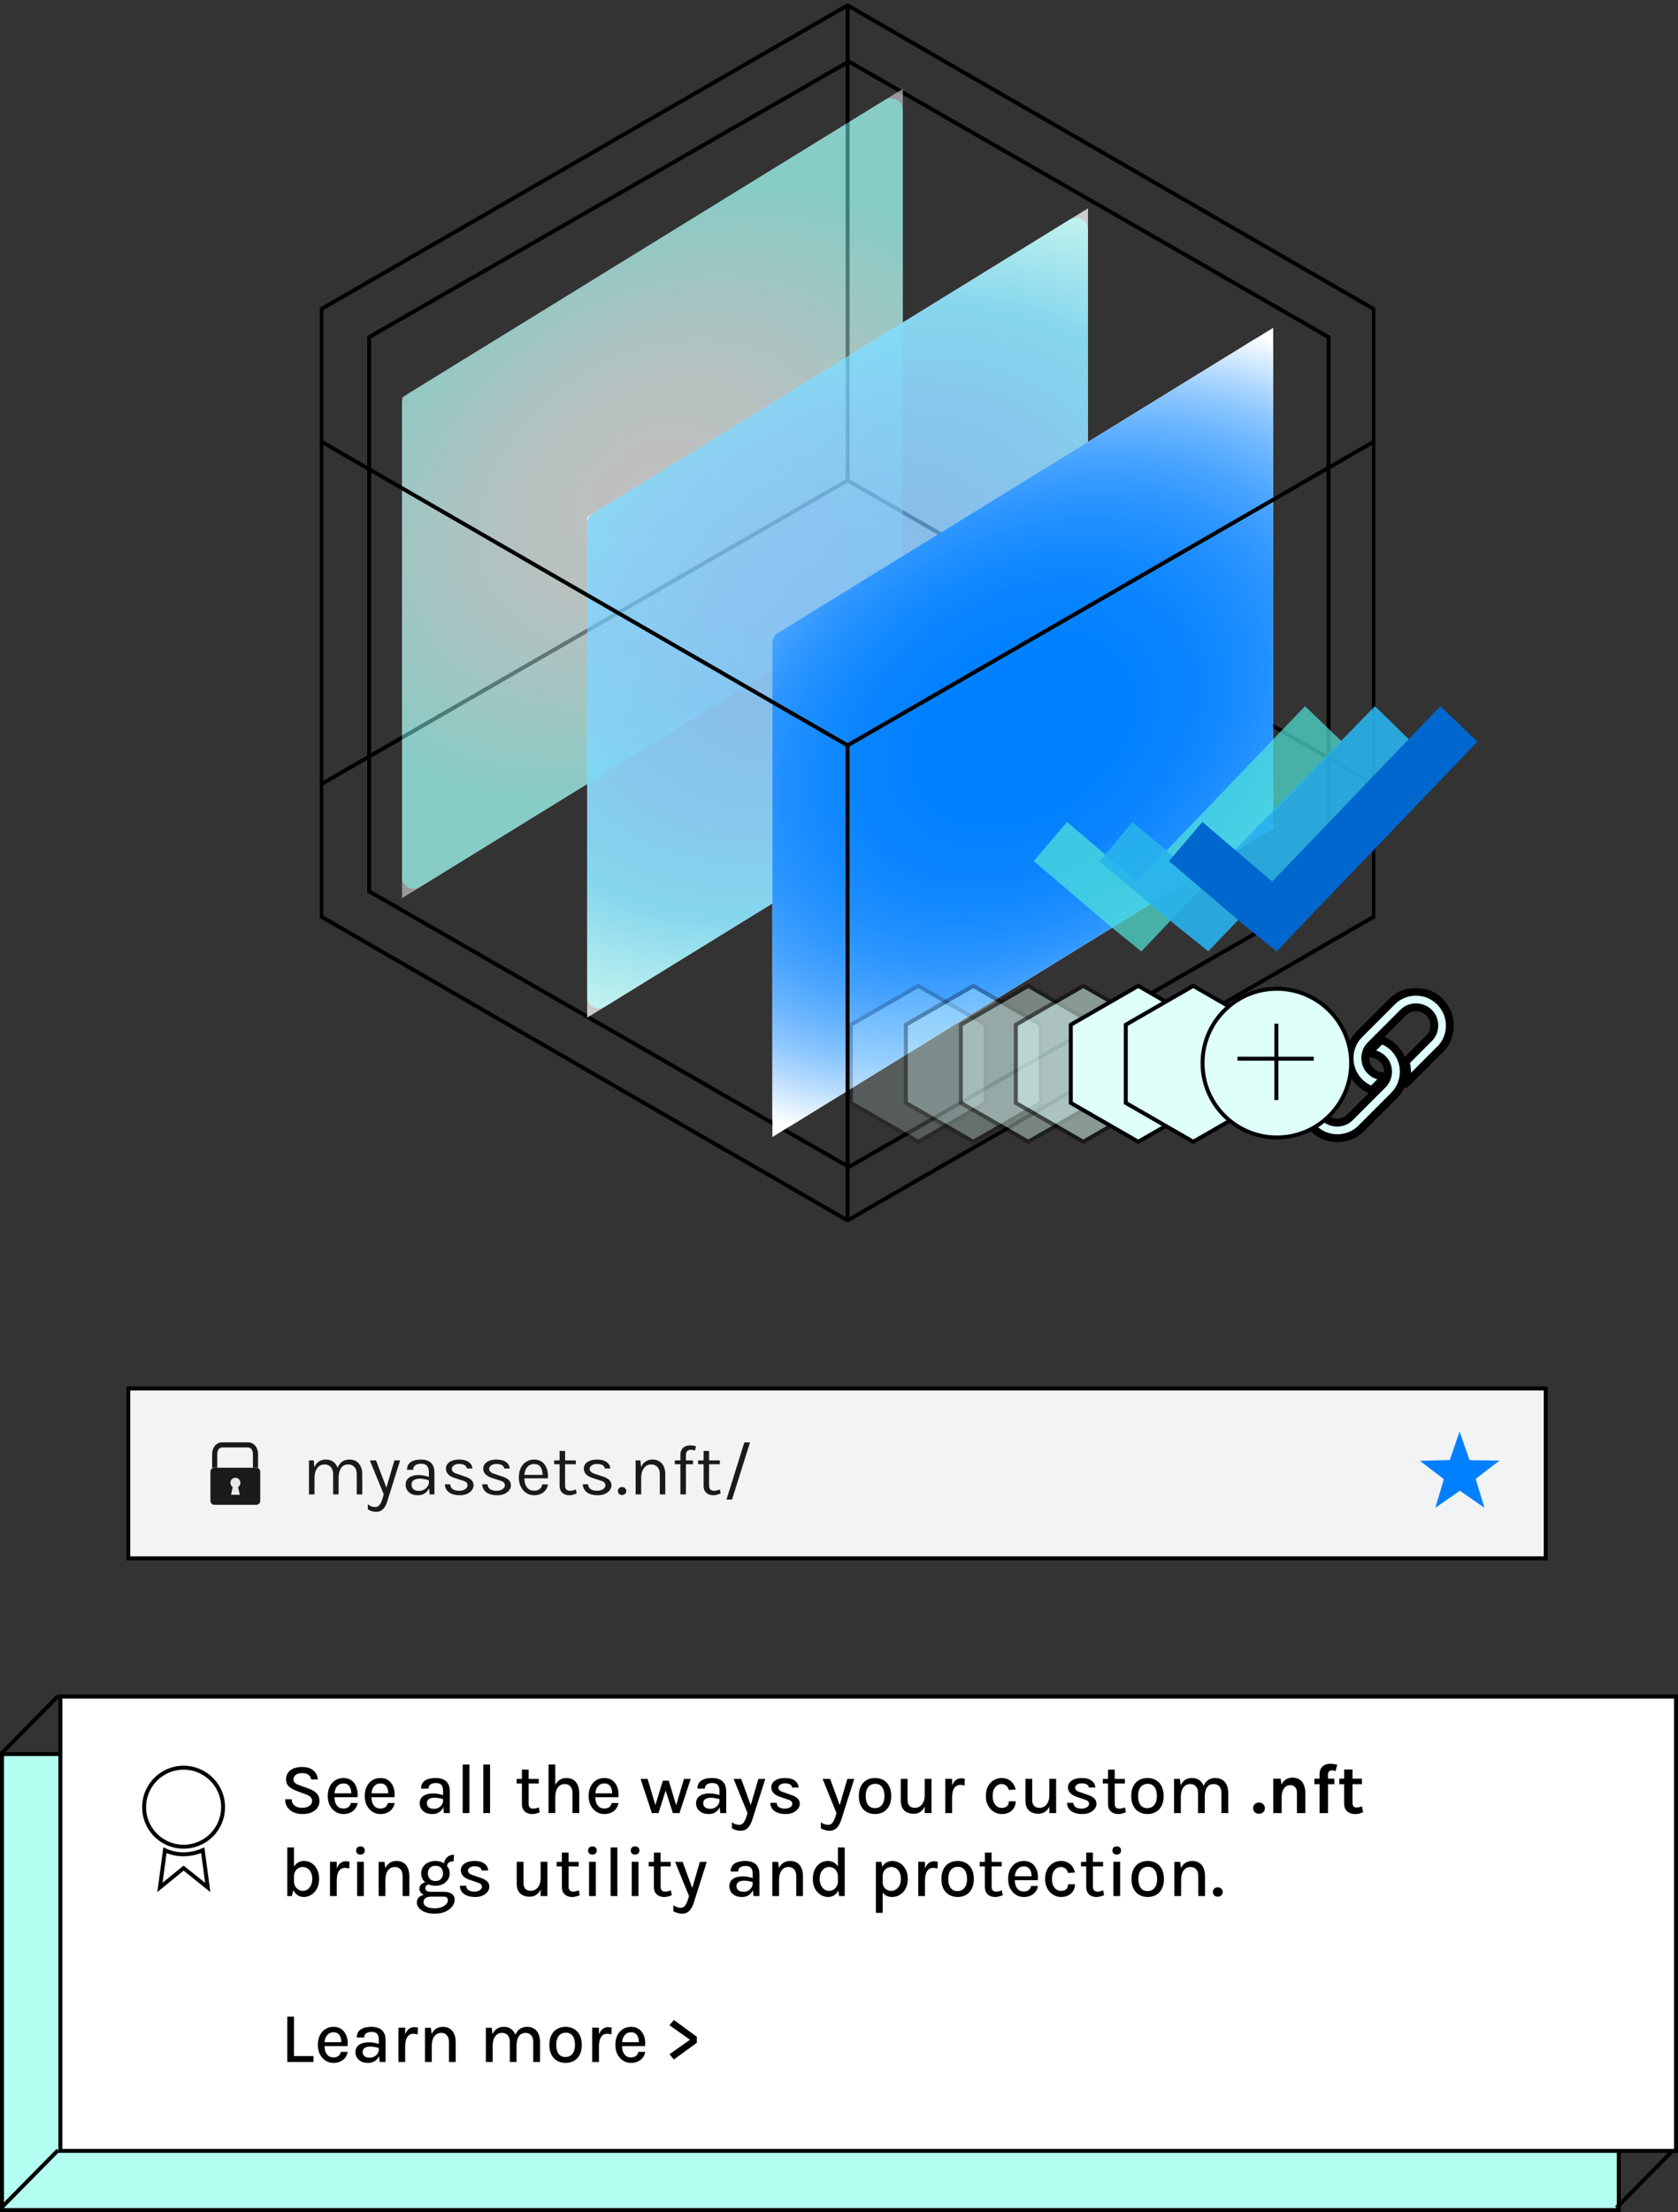 <svg width="425" height="560" viewBox="0 0 425 560" fill="none" xmlns="http://www.w3.org/2000/svg">
  <rect x="0" y="0" width="425" height="560" fill="#333333" stroke="none"/>
  <path d="M32.5 394.5V351.5H391.5V394.5H32.5Z" fill="#F1F3F4" stroke="black" />
  <path
    d="M90.351 378.313V373.255C90.351 372.433 90.153 371.809 89.757 371.383C89.367 370.951 88.839 370.735 88.173 370.735C87.393 370.735 86.796 371.038 86.382 371.644C85.968 372.244 85.761 373.075 85.761 374.137H85.113C85.113 373.363 85.188 372.685 85.338 372.103C85.494 371.521 85.719 371.038 86.013 370.654C86.307 370.264 86.664 369.973 87.084 369.781C87.504 369.589 87.981 369.493 88.515 369.493C89.193 369.493 89.772 369.646 90.252 369.952C90.738 370.252 91.11 370.684 91.368 371.248C91.626 371.812 91.755 372.481 91.755 373.255V378.313H90.351ZM78.255 378.313V369.709H79.461L79.623 371.437C79.893 370.813 80.271 370.333 80.757 369.997C81.249 369.661 81.837 369.493 82.521 369.493C83.199 369.493 83.778 369.646 84.258 369.952C84.744 370.252 85.116 370.684 85.374 371.248C85.632 371.812 85.761 372.481 85.761 373.255V378.313H84.375V373.255C84.375 372.433 84.177 371.809 83.781 371.383C83.391 370.951 82.857 370.735 82.179 370.735C81.663 370.735 81.216 370.876 80.838 371.158C80.46 371.44 80.169 371.845 79.965 372.373C79.761 372.895 79.659 373.519 79.659 374.245V378.313H78.255ZM93.673 369.709H95.239L98.047 377.089H97.723L99.901 369.709H101.341L98.101 380.041C97.831 380.905 97.471 381.571 97.021 382.039C96.571 382.507 95.995 382.741 95.293 382.741C94.915 382.741 94.555 382.687 94.213 382.579C93.877 382.471 93.529 382.315 93.169 382.111V380.815C93.487 381.067 93.793 381.247 94.087 381.355C94.387 381.463 94.699 381.517 95.023 381.517C95.383 381.517 95.683 381.403 95.923 381.175C96.169 380.947 96.373 380.653 96.535 380.293C96.697 379.939 96.835 379.567 96.949 379.177L97.201 378.313L93.673 369.709ZM108.808 378.313L108.628 376.423V372.733C108.628 371.959 108.463 371.404 108.133 371.068C107.803 370.726 107.308 370.555 106.648 370.555C106.276 370.555 105.937 370.609 105.631 370.717C105.331 370.825 105.091 370.993 104.911 371.221C104.737 371.443 104.65 371.731 104.65 372.085H103.084C103.084 371.461 103.237 370.96 103.543 370.582C103.849 370.198 104.269 369.922 104.803 369.754C105.343 369.58 105.958 369.493 106.648 369.493C107.308 369.493 107.893 369.604 108.403 369.826C108.913 370.048 109.312 370.402 109.6 370.888C109.888 371.368 110.032 371.995 110.032 372.769V378.313H108.808ZM105.874 378.529C105.166 378.529 104.581 378.403 104.119 378.151C103.657 377.899 103.312 377.572 103.084 377.17C102.856 376.768 102.742 376.345 102.742 375.901C102.742 375.319 102.886 374.845 103.174 374.479C103.468 374.113 103.867 373.846 104.371 373.678C104.875 373.504 105.442 373.417 106.072 373.417C106.522 373.417 106.972 373.462 107.422 373.552C107.878 373.642 108.322 373.765 108.754 373.921V374.803C108.394 374.659 107.986 374.545 107.53 374.461C107.08 374.377 106.666 374.335 106.288 374.335C105.712 374.335 105.226 374.455 104.83 374.695C104.434 374.929 104.236 375.331 104.236 375.901C104.236 376.321 104.386 376.681 104.686 376.981C104.992 377.281 105.478 377.431 106.144 377.431C106.612 377.431 107.032 377.323 107.404 377.107C107.782 376.885 108.079 376.609 108.295 376.279C108.517 375.949 108.628 375.619 108.628 375.289H108.97C108.97 375.865 108.844 376.399 108.592 376.891C108.346 377.383 107.992 377.779 107.53 378.079C107.068 378.379 106.516 378.529 105.874 378.529ZM116.49 378.529C115.656 378.529 114.96 378.412 114.402 378.178C113.844 377.938 113.421 377.611 113.133 377.197C112.845 376.777 112.692 376.297 112.674 375.757H114.024C114.054 376.303 114.273 376.714 114.681 376.99C115.095 377.26 115.656 377.395 116.364 377.395C116.736 377.395 117.078 377.335 117.39 377.215C117.702 377.095 117.951 376.93 118.137 376.72C118.323 376.51 118.416 376.273 118.416 376.009C118.416 375.673 118.293 375.409 118.047 375.217C117.801 375.025 117.408 374.857 116.868 374.713L115.194 374.173C114.468 373.945 113.91 373.633 113.52 373.237C113.136 372.835 112.944 372.355 112.944 371.797C112.944 371.101 113.25 370.543 113.862 370.123C114.474 369.703 115.278 369.493 116.274 369.493C117.33 369.493 118.149 369.709 118.731 370.141C119.313 370.573 119.616 371.113 119.64 371.761H118.254C118.2 371.383 118.008 371.098 117.678 370.906C117.348 370.708 116.88 370.609 116.274 370.609C115.692 370.609 115.236 370.741 114.906 371.005C114.582 371.263 114.42 371.551 114.42 371.869C114.42 372.463 114.93 372.901 115.95 373.183L117.66 373.759C118.398 373.981 118.962 374.272 119.352 374.632C119.748 374.992 119.946 375.451 119.946 376.009C119.946 376.441 119.805 376.849 119.523 377.233C119.241 377.617 118.842 377.929 118.326 378.169C117.81 378.409 117.198 378.529 116.49 378.529ZM125.947 378.529C125.113 378.529 124.417 378.412 123.859 378.178C123.301 377.938 122.878 377.611 122.59 377.197C122.302 376.777 122.149 376.297 122.131 375.757H123.481C123.511 376.303 123.73 376.714 124.138 376.99C124.552 377.26 125.113 377.395 125.821 377.395C126.193 377.395 126.535 377.335 126.847 377.215C127.159 377.095 127.408 376.93 127.594 376.72C127.78 376.51 127.873 376.273 127.873 376.009C127.873 375.673 127.75 375.409 127.504 375.217C127.258 375.025 126.865 374.857 126.325 374.713L124.651 374.173C123.925 373.945 123.367 373.633 122.977 373.237C122.593 372.835 122.401 372.355 122.401 371.797C122.401 371.101 122.707 370.543 123.319 370.123C123.931 369.703 124.735 369.493 125.731 369.493C126.787 369.493 127.606 369.709 128.188 370.141C128.77 370.573 129.073 371.113 129.097 371.761H127.711C127.657 371.383 127.465 371.098 127.135 370.906C126.805 370.708 126.337 370.609 125.731 370.609C125.149 370.609 124.693 370.741 124.363 371.005C124.039 371.263 123.877 371.551 123.877 371.869C123.877 372.463 124.387 372.901 125.407 373.183L127.117 373.759C127.855 373.981 128.419 374.272 128.809 374.632C129.205 374.992 129.403 375.451 129.403 376.009C129.403 376.441 129.262 376.849 128.98 377.233C128.698 377.617 128.299 377.929 127.783 378.169C127.267 378.409 126.655 378.529 125.947 378.529ZM135.296 378.529C134.552 378.529 133.886 378.34 133.298 377.962C132.716 377.578 132.254 377.047 131.912 376.369C131.576 375.691 131.408 374.911 131.408 374.029C131.408 373.087 131.576 372.277 131.912 371.599C132.248 370.921 132.707 370.402 133.289 370.042C133.877 369.676 134.546 369.493 135.296 369.493C135.95 369.493 136.508 369.625 136.97 369.889C137.432 370.153 137.804 370.51 138.086 370.96C138.368 371.41 138.563 371.92 138.671 372.49C138.785 373.054 138.818 373.639 138.77 374.245H132.542V373.381H137.843L137.429 373.651C137.447 373.297 137.426 372.943 137.366 372.589C137.312 372.235 137.207 371.911 137.051 371.617C136.895 371.317 136.676 371.077 136.394 370.897C136.112 370.717 135.752 370.627 135.314 370.627C134.762 370.627 134.3 370.768 133.928 371.05C133.556 371.332 133.277 371.704 133.091 372.166C132.905 372.622 132.812 373.117 132.812 373.651V374.227C132.812 374.827 132.902 375.364 133.082 375.838C133.268 376.312 133.544 376.687 133.91 376.963C134.276 377.239 134.738 377.377 135.296 377.377C135.854 377.377 136.313 377.242 136.673 376.972C137.033 376.702 137.252 376.303 137.33 375.775H138.788C138.698 376.345 138.494 376.837 138.176 377.251C137.858 377.659 137.453 377.974 136.961 378.196C136.469 378.418 135.914 378.529 135.296 378.529ZM144.2 378.529C143.732 378.529 143.312 378.439 142.94 378.259C142.568 378.079 142.274 377.809 142.058 377.449C141.842 377.089 141.734 376.639 141.734 376.099V367.315H143.12V376.063C143.12 376.951 143.534 377.395 144.362 377.395C144.608 377.395 144.845 377.368 145.073 377.314C145.307 377.26 145.568 377.179 145.856 377.071L146.054 378.079C145.748 378.211 145.442 378.319 145.136 378.403C144.836 378.487 144.524 378.529 144.2 378.529ZM140.348 370.681V369.709H145.838V370.681H140.348ZM151.417 378.529C150.583 378.529 149.887 378.412 149.329 378.178C148.771 377.938 148.348 377.611 148.06 377.197C147.772 376.777 147.619 376.297 147.601 375.757H148.951C148.981 376.303 149.2 376.714 149.608 376.99C150.022 377.26 150.583 377.395 151.291 377.395C151.663 377.395 152.005 377.335 152.317 377.215C152.629 377.095 152.878 376.93 153.064 376.72C153.25 376.51 153.343 376.273 153.343 376.009C153.343 375.673 153.22 375.409 152.974 375.217C152.728 375.025 152.335 374.857 151.795 374.713L150.121 374.173C149.395 373.945 148.837 373.633 148.447 373.237C148.063 372.835 147.871 372.355 147.871 371.797C147.871 371.101 148.177 370.543 148.789 370.123C149.401 369.703 150.205 369.493 151.201 369.493C152.257 369.493 153.076 369.709 153.658 370.141C154.24 370.573 154.543 371.113 154.567 371.761H153.181C153.127 371.383 152.935 371.098 152.605 370.906C152.275 370.708 151.807 370.609 151.201 370.609C150.619 370.609 150.163 370.741 149.833 371.005C149.509 371.263 149.347 371.551 149.347 371.869C149.347 372.463 149.857 372.901 150.877 373.183L152.587 373.759C153.325 373.981 153.889 374.272 154.279 374.632C154.675 374.992 154.873 375.451 154.873 376.009C154.873 376.441 154.732 376.849 154.45 377.233C154.168 377.617 153.769 377.929 153.253 378.169C152.737 378.409 152.125 378.529 151.417 378.529ZM156.5 377.476C156.5 377.194 156.599 376.951 156.797 376.747C156.995 376.543 157.244 376.441 157.544 376.441C157.844 376.441 158.099 376.543 158.309 376.747C158.519 376.951 158.624 377.194 158.624 377.476C158.624 377.758 158.519 377.995 158.309 378.187C158.099 378.379 157.844 378.475 157.544 378.475C157.244 378.475 156.995 378.379 156.797 378.187C156.599 377.989 156.5 377.752 156.5 377.476ZM167.115 378.313V373.255C167.115 372.433 166.917 371.809 166.521 371.383C166.131 370.951 165.597 370.735 164.919 370.735C164.403 370.735 163.956 370.876 163.578 371.158C163.2 371.44 162.909 371.845 162.705 372.373C162.501 372.895 162.399 373.519 162.399 374.245H161.859C161.859 373.243 161.991 372.388 162.255 371.68C162.519 370.972 162.903 370.432 163.407 370.06C163.917 369.682 164.535 369.493 165.261 369.493C165.939 369.493 166.518 369.646 166.998 369.952C167.484 370.252 167.856 370.684 168.114 371.248C168.372 371.812 168.501 372.481 168.501 373.255V378.313H167.115ZM160.995 378.313V369.709H162.201L162.399 371.689V378.313H160.995ZM172.327 378.313V368.377C172.327 367.807 172.435 367.342 172.651 366.982C172.873 366.616 173.167 366.346 173.533 366.172C173.905 365.998 174.319 365.911 174.775 365.911C175.021 365.911 175.27 365.929 175.522 365.965C175.78 366.001 176.035 366.055 176.287 366.127L176.017 367.243C175.837 367.171 175.657 367.117 175.477 367.081C175.303 367.045 175.135 367.027 174.973 367.027C174.781 367.027 174.589 367.063 174.397 367.135C174.205 367.207 174.046 367.342 173.92 367.54C173.794 367.738 173.731 368.023 173.731 368.395V378.313H172.327ZM170.923 370.681V369.709H175.513V370.681H170.923ZM180.674 378.529C180.206 378.529 179.786 378.439 179.414 378.259C179.042 378.079 178.748 377.809 178.532 377.449C178.316 377.089 178.208 376.639 178.208 376.099V367.315H179.594V376.063C179.594 376.951 180.008 377.395 180.836 377.395C181.082 377.395 181.319 377.368 181.547 377.314C181.781 377.26 182.042 377.179 182.33 377.071L182.528 378.079C182.222 378.211 181.916 378.319 181.61 378.403C181.31 378.487 180.998 378.529 180.674 378.529ZM176.822 370.681V369.709H182.312V370.681H176.822ZM184.004 379.609L188.522 365.155H189.962L185.408 379.609H184.004Z"
    fill="#1A1A1A" />
  <path
    d="M64.926 371.563H54.278C53.735 371.563 53.295 372.006 53.295 372.553V379.953C53.295 380.5 53.735 380.944 54.278 380.944H64.926C65.468 380.944 65.909 380.5 65.909 379.953V372.553C65.909 372.006 65.468 371.563 64.926 371.563Z"
    fill="#1A1A1A" />
  <path fill-rule="evenodd" clip-rule="evenodd"
    d="M60.294 376.456C60.527 376.309 60.705 376.089 60.803 375.831C60.901 375.572 60.913 375.288 60.837 375.022C60.761 374.757 60.601 374.523 60.382 374.356C60.162 374.19 59.895 374.1 59.62 374.1C59.346 374.1 59.079 374.19 58.859 374.356C58.64 374.523 58.48 374.757 58.404 375.022C58.328 375.288 58.34 375.572 58.438 375.831C58.536 376.089 58.714 376.309 58.947 376.456L58.507 378.415H60.741L60.294 376.456Z"
    fill="#E8E8E8" />
  <path
    d="M64.71 371.563V368.118C64.71 366.827 63.965 365.784 62.841 365.784H56.244C55.112 365.784 54.375 366.827 54.375 368.118V371.563"
    stroke="#1A1A1A" stroke-width="1.3" stroke-miterlimit="10" />
  <path
    d="M379.774 369.762C378.798 370.512 376.796 372.013 373.75 374.4C374.008 375.21 374.383 376.431 374.875 378.062C375.373 379.69 375.738 380.906 375.984 381.709L369.737 377.386C369.772 377.386 367.699 378.827 363.52 381.709C364.954 376.991 365.674 374.572 365.679 374.452C365.679 374.452 363.654 372.891 359.618 369.807L366.52 369.634H367.198C367.704 368.133 368.538 365.762 369.677 362.422C370.67 365.229 371.509 367.62 372.194 369.597C372.341 369.632 372.49 369.657 372.641 369.672C374.391 369.672 376.743 369.709 379.774 369.762Z"
    fill="#0080FF" />
  <rect x="0.5" y="444.055" width="409.495" height="115.445" fill="#B3FFF2" stroke="black" />
  <rect x="15.291" y="429.5" width="409.209" height="115" fill="white" stroke="black" />
  <line y1="-0.5" x2="20.442" y2="-0.5" transform="matrix(-0.702 0.712 -0.702 -0.712 423.413 543.987)"
    stroke="black" />
  <line y1="-0.5" x2="20.442" y2="-0.5" transform="matrix(-0.702 0.712 -0.702 -0.712 14.353 543.987)"
    stroke="black" />
  <line y1="-0.5" x2="20.442" y2="-0.5" transform="matrix(-0.702 0.712 -0.702 -0.712 14.353 429)"
    stroke="black" />
  <path
    d="M76.569 459.234C75.789 459.234 75.072 459.096 74.418 458.82C73.764 458.538 73.236 458.121 72.834 457.569C72.438 457.017 72.231 456.327 72.213 455.499H73.887C73.887 455.997 74.007 456.405 74.247 456.723C74.493 457.041 74.817 457.278 75.219 457.434C75.621 457.584 76.065 457.659 76.551 457.659C77.043 457.659 77.478 457.584 77.856 457.434C78.234 457.284 78.525 457.083 78.729 456.831C78.939 456.579 79.044 456.291 79.044 455.967C79.044 455.529 78.909 455.178 78.639 454.914C78.369 454.644 77.958 454.416 77.406 454.23L75.273 453.438C74.355 453.096 73.656 452.703 73.176 452.259C72.696 451.809 72.456 451.185 72.456 450.387C72.456 449.481 72.81 448.746 73.518 448.182C74.226 447.612 75.222 447.327 76.506 447.327C77.724 447.327 78.669 447.609 79.341 448.173C80.019 448.737 80.406 449.505 80.502 450.477H78.819C78.735 449.985 78.504 449.595 78.126 449.307C77.754 449.019 77.214 448.875 76.506 448.875C75.822 448.875 75.288 449.025 74.904 449.325C74.52 449.619 74.328 449.991 74.328 450.441C74.328 450.813 74.448 451.11 74.688 451.332C74.934 451.554 75.315 451.755 75.831 451.935L78.261 452.826C79.095 453.12 79.746 453.516 80.214 454.014C80.682 454.512 80.916 455.145 80.916 455.913C80.916 456.561 80.748 457.134 80.412 457.632C80.076 458.13 79.584 458.523 78.936 458.811C78.288 459.093 77.499 459.234 76.569 459.234ZM86.984 459.234C86.24 459.234 85.569 459.042 84.969 458.658C84.368 458.274 83.891 457.74 83.537 457.056C83.189 456.372 83.016 455.58 83.016 454.68C83.016 453.726 83.189 452.91 83.537 452.232C83.885 451.548 84.359 451.023 84.96 450.657C85.559 450.291 86.234 450.108 86.984 450.108C87.656 450.108 88.233 450.246 88.713 450.522C89.192 450.792 89.579 451.158 89.874 451.62C90.168 452.076 90.368 452.595 90.477 453.177C90.591 453.759 90.612 454.359 90.54 454.977H84.383V453.987H89.37L88.956 454.257C88.974 453.933 88.956 453.609 88.901 453.285C88.853 452.961 88.757 452.664 88.614 452.394C88.469 452.118 88.266 451.899 88.001 451.737C87.743 451.569 87.413 451.485 87.011 451.485C86.507 451.485 86.085 451.611 85.743 451.863C85.406 452.115 85.151 452.454 84.978 452.88C84.803 453.3 84.716 453.762 84.716 454.266V454.959C84.716 455.517 84.8 456.012 84.969 456.444C85.136 456.876 85.385 457.218 85.716 457.47C86.052 457.716 86.475 457.839 86.984 457.839C87.483 457.839 87.894 457.722 88.218 457.488C88.547 457.254 88.751 456.903 88.829 456.435H90.576C90.486 456.999 90.278 457.491 89.954 457.911C89.63 458.331 89.213 458.658 88.704 458.892C88.2 459.12 87.626 459.234 86.984 459.234ZM96.354 459.234C95.61 459.234 94.938 459.042 94.338 458.658C93.738 458.274 93.261 457.74 92.907 457.056C92.559 456.372 92.385 455.58 92.385 454.68C92.385 453.726 92.559 452.91 92.907 452.232C93.255 451.548 93.729 451.023 94.329 450.657C94.929 450.291 95.604 450.108 96.354 450.108C97.026 450.108 97.602 450.246 98.082 450.522C98.562 450.792 98.949 451.158 99.243 451.62C99.537 452.076 99.738 452.595 99.846 453.177C99.96 453.759 99.981 454.359 99.909 454.977H93.753V453.987H98.739L98.325 454.257C98.343 453.933 98.325 453.609 98.271 453.285C98.223 452.961 98.127 452.664 97.983 452.394C97.839 452.118 97.635 451.899 97.371 451.737C97.113 451.569 96.783 451.485 96.381 451.485C95.877 451.485 95.454 451.611 95.112 451.863C94.776 452.115 94.521 452.454 94.347 452.88C94.173 453.3 94.086 453.762 94.086 454.266V454.959C94.086 455.517 94.17 456.012 94.338 456.444C94.506 456.876 94.755 457.218 95.085 457.47C95.421 457.716 95.844 457.839 96.354 457.839C96.852 457.839 97.263 457.722 97.587 457.488C97.917 457.254 98.121 456.903 98.199 456.435H99.945C99.855 456.999 99.648 457.491 99.324 457.911C99 458.331 98.583 458.658 98.073 458.892C97.569 459.12 96.996 459.234 96.354 459.234ZM112.439 459L112.223 457.011V453.402C112.223 452.694 112.076 452.181 111.782 451.863C111.488 451.539 111.023 451.377 110.387 451.377C110.027 451.377 109.706 451.431 109.424 451.539C109.148 451.641 108.929 451.797 108.767 452.007C108.611 452.217 108.533 452.481 108.533 452.799H106.643C106.643 452.163 106.799 451.647 107.111 451.251C107.423 450.855 107.858 450.567 108.416 450.387C108.98 450.201 109.637 450.108 110.387 450.108C111.089 450.108 111.707 450.225 112.241 450.459C112.775 450.687 113.189 451.047 113.483 451.539C113.783 452.031 113.933 452.667 113.933 453.447V459H112.439ZM109.541 459.234C108.815 459.234 108.212 459.108 107.732 458.856C107.252 458.598 106.892 458.262 106.652 457.848C106.418 457.434 106.301 456.993 106.301 456.525C106.301 455.955 106.445 455.487 106.733 455.121C107.027 454.749 107.432 454.473 107.948 454.293C108.464 454.113 109.058 454.023 109.73 454.023C110.192 454.023 110.642 454.065 111.08 454.149C111.518 454.233 111.95 454.344 112.376 454.482V455.517C112.028 455.391 111.641 455.292 111.215 455.22C110.795 455.142 110.402 455.103 110.036 455.103C109.49 455.103 109.034 455.211 108.668 455.427C108.302 455.643 108.119 456.009 108.119 456.525C108.119 456.903 108.263 457.23 108.551 457.506C108.839 457.776 109.295 457.911 109.919 457.911C110.375 457.911 110.777 457.809 111.125 457.605C111.473 457.395 111.743 457.134 111.935 456.822C112.127 456.51 112.223 456.198 112.223 455.886H112.637C112.637 456.486 112.514 457.041 112.268 457.551C112.028 458.055 111.677 458.463 111.215 458.775C110.753 459.081 110.195 459.234 109.541 459.234ZM117.19 459V446.697H118.9V459H117.19ZM122.411 459V446.697H124.121V459H122.411ZM134.807 459.234C134.315 459.234 133.871 459.141 133.475 458.955C133.079 458.769 132.764 458.49 132.53 458.118C132.302 457.74 132.188 457.266 132.188 456.696V447.984H133.889V456.642C133.889 457.458 134.27 457.866 135.032 457.866C135.266 457.866 135.494 457.842 135.716 457.794C135.938 457.74 136.19 457.662 136.472 457.56L136.715 458.775C136.397 458.907 136.082 459.015 135.77 459.099C135.464 459.189 135.143 459.234 134.807 459.234ZM130.865 451.503V450.342H136.454V451.503H130.865ZM145 459V453.924C145 453.174 144.82 452.607 144.46 452.223C144.106 451.833 143.626 451.638 143.02 451.638C142.54 451.638 142.12 451.77 141.76 452.034C141.406 452.292 141.13 452.673 140.932 453.177C140.74 453.675 140.644 454.284 140.644 455.004H140.032C140.032 453.942 140.167 453.048 140.437 452.322C140.713 451.596 141.106 451.047 141.616 450.675C142.126 450.297 142.738 450.108 143.452 450.108C144.148 450.108 144.736 450.264 145.216 450.576C145.702 450.888 146.071 451.332 146.323 451.908C146.575 452.478 146.701 453.15 146.701 453.924V459H145ZM138.934 459V446.697H140.644V459H138.934ZM153.061 459.234C152.317 459.234 151.645 459.042 151.045 458.658C150.445 458.274 149.968 457.74 149.614 457.056C149.266 456.372 149.092 455.58 149.092 454.68C149.092 453.726 149.266 452.91 149.614 452.232C149.962 451.548 150.436 451.023 151.036 450.657C151.636 450.291 152.311 450.108 153.061 450.108C153.733 450.108 154.309 450.246 154.789 450.522C155.269 450.792 155.656 451.158 155.95 451.62C156.244 452.076 156.445 452.595 156.553 453.177C156.667 453.759 156.688 454.359 156.616 454.977H150.46V453.987H155.446L155.032 454.257C155.05 453.933 155.032 453.609 154.978 453.285C154.93 452.961 154.834 452.664 154.69 452.394C154.546 452.118 154.342 451.899 154.078 451.737C153.82 451.569 153.49 451.485 153.088 451.485C152.584 451.485 152.161 451.611 151.819 451.863C151.483 452.115 151.228 452.454 151.054 452.88C150.88 453.3 150.793 453.762 150.793 454.266V454.959C150.793 455.517 150.877 456.012 151.045 456.444C151.213 456.876 151.462 457.218 151.792 457.47C152.128 457.716 152.551 457.839 153.061 457.839C153.559 457.839 153.97 457.722 154.294 457.488C154.624 457.254 154.828 456.903 154.906 456.435H156.652C156.562 456.999 156.355 457.491 156.031 457.911C155.707 458.331 155.29 458.658 154.78 458.892C154.276 459.12 153.703 459.234 153.061 459.234ZM162.243 450.342H164.025L166.086 457.29H165.897L167.886 450.783H169.371L171.351 457.308H171.171L173.232 450.342H174.942L172.098 459H170.424L168.462 452.88H168.723L166.788 459H165.114L162.243 450.342ZM182.435 459L182.219 457.011V453.402C182.219 452.694 182.072 452.181 181.778 451.863C181.484 451.539 181.019 451.377 180.383 451.377C180.023 451.377 179.702 451.431 179.42 451.539C179.144 451.641 178.925 451.797 178.763 452.007C178.607 452.217 178.529 452.481 178.529 452.799H176.639C176.639 452.163 176.795 451.647 177.107 451.251C177.419 450.855 177.854 450.567 178.412 450.387C178.976 450.201 179.633 450.108 180.383 450.108C181.085 450.108 181.703 450.225 182.237 450.459C182.771 450.687 183.185 451.047 183.479 451.539C183.779 452.031 183.929 452.667 183.929 453.447V459H182.435ZM179.537 459.234C178.811 459.234 178.208 459.108 177.728 458.856C177.248 458.598 176.888 458.262 176.648 457.848C176.414 457.434 176.297 456.993 176.297 456.525C176.297 455.955 176.441 455.487 176.729 455.121C177.023 454.749 177.428 454.473 177.944 454.293C178.46 454.113 179.054 454.023 179.726 454.023C180.188 454.023 180.638 454.065 181.076 454.149C181.514 454.233 181.946 454.344 182.372 454.482V455.517C182.024 455.391 181.637 455.292 181.211 455.22C180.791 455.142 180.398 455.103 180.032 455.103C179.486 455.103 179.03 455.211 178.664 455.427C178.298 455.643 178.115 456.009 178.115 456.525C178.115 456.903 178.259 457.23 178.547 457.506C178.835 457.776 179.291 457.911 179.915 457.911C180.371 457.911 180.773 457.809 181.121 457.605C181.469 457.395 181.739 457.134 181.931 456.822C182.123 456.51 182.219 456.198 182.219 455.886H182.633C182.633 456.486 182.51 457.041 182.264 457.551C182.024 458.055 181.673 458.463 181.211 458.775C180.749 459.081 180.191 459.234 179.537 459.234ZM185.809 450.342H187.726L190.336 457.506H189.985L192.082 450.342H193.828L190.543 460.665C190.243 461.601 189.856 462.3 189.382 462.762C188.914 463.23 188.326 463.464 187.618 463.464C187.222 463.464 186.841 463.413 186.475 463.311C186.115 463.209 185.746 463.059 185.368 462.861V461.322C185.692 461.55 186.004 461.715 186.304 461.817C186.604 461.919 186.916 461.97 187.24 461.97C187.564 461.97 187.84 461.871 188.068 461.673C188.302 461.481 188.497 461.223 188.653 460.899C188.815 460.581 188.953 460.233 189.067 459.855L189.328 459L185.809 450.342ZM199.02 459.234C198.18 459.234 197.472 459.117 196.896 458.883C196.32 458.643 195.879 458.313 195.573 457.893C195.273 457.467 195.117 456.969 195.105 456.399H196.716C196.74 456.897 196.938 457.266 197.31 457.506C197.688 457.746 198.198 457.866 198.84 457.866C199.182 457.866 199.491 457.812 199.767 457.704C200.049 457.596 200.271 457.449 200.433 457.263C200.601 457.077 200.685 456.867 200.685 456.633C200.685 456.339 200.577 456.108 200.361 455.94C200.145 455.766 199.797 455.613 199.317 455.481L197.544 454.878C196.836 454.638 196.293 454.32 195.915 453.924C195.537 453.522 195.348 453.042 195.348 452.484C195.348 451.77 195.666 451.197 196.302 450.765C196.938 450.327 197.781 450.108 198.831 450.108C199.917 450.108 200.754 450.339 201.342 450.801C201.936 451.257 202.245 451.83 202.269 452.52H200.622C200.58 452.178 200.409 451.917 200.109 451.737C199.815 451.551 199.389 451.458 198.831 451.458C198.309 451.458 197.898 451.572 197.598 451.8C197.304 452.028 197.157 452.286 197.157 452.574C197.157 453.09 197.601 453.474 198.489 453.726L200.352 454.383C201.06 454.611 201.606 454.905 201.99 455.265C202.374 455.625 202.566 456.081 202.566 456.633C202.566 457.077 202.419 457.497 202.125 457.893C201.831 458.289 201.417 458.613 200.883 458.865C200.355 459.111 199.734 459.234 199.02 459.234ZM208.344 450.342H210.261L212.871 457.506H212.52L214.617 450.342H216.363L213.078 460.665C212.778 461.601 212.391 462.3 211.917 462.762C211.449 463.23 210.861 463.464 210.153 463.464C209.757 463.464 209.376 463.413 209.01 463.311C208.65 463.209 208.281 463.059 207.903 462.861V461.322C208.227 461.55 208.539 461.715 208.839 461.817C209.139 461.919 209.451 461.97 209.775 461.97C210.099 461.97 210.375 461.871 210.603 461.673C210.837 461.481 211.032 461.223 211.188 460.899C211.35 460.581 211.488 460.233 211.602 459.855L211.863 459L208.344 450.342ZM221.645 459.234C220.859 459.234 220.154 459.063 219.53 458.721C218.912 458.379 218.423 457.869 218.063 457.191C217.703 456.513 217.523 455.676 217.523 454.68C217.523 453.666 217.703 452.823 218.063 452.151C218.423 451.473 218.912 450.963 219.53 450.621C220.154 450.279 220.859 450.108 221.645 450.108C222.419 450.108 223.115 450.279 223.733 450.621C224.351 450.963 224.837 451.473 225.191 452.151C225.551 452.823 225.731 453.666 225.731 454.68C225.731 455.676 225.551 456.513 225.191 457.191C224.837 457.869 224.351 458.379 223.733 458.721C223.115 459.063 222.419 459.234 221.645 459.234ZM221.591 457.74C222.089 457.74 222.518 457.62 222.878 457.38C223.244 457.14 223.523 456.792 223.715 456.336C223.913 455.874 224.012 455.322 224.012 454.68C224.012 453.696 223.811 452.934 223.409 452.394C223.013 451.854 222.44 451.584 221.69 451.584C221.186 451.584 220.751 451.707 220.385 451.953C220.025 452.193 219.746 452.544 219.548 453.006C219.356 453.462 219.26 454.02 219.26 454.68C219.26 455.646 219.461 456.399 219.863 456.939C220.265 457.473 220.841 457.74 221.591 457.74ZM234.204 450.315H235.923V459H234.204V450.315ZM228.156 450.315H229.866V455.679C229.866 456.333 230.025 456.828 230.343 457.164C230.667 457.5 231.12 457.668 231.702 457.668C232.194 457.668 232.626 457.539 232.998 457.281C233.376 457.023 233.67 456.657 233.88 456.183C234.096 455.709 234.204 455.148 234.204 454.5H234.753C234.753 455.514 234.615 456.366 234.339 457.056C234.063 457.746 233.676 458.271 233.178 458.631C232.68 458.985 232.098 459.162 231.432 459.162C230.796 459.162 230.229 459.045 229.731 458.811C229.239 458.577 228.852 458.217 228.57 457.731C228.294 457.239 228.156 456.606 228.156 455.832V450.315ZM239.428 459V450.315H241.138V459H239.428ZM240.67 455.13C240.67 454.02 240.784 453.099 241.012 452.367C241.246 451.629 241.57 451.08 241.984 450.72C242.404 450.36 242.896 450.18 243.46 450.18C243.628 450.18 243.784 450.192 243.928 450.216C244.078 450.24 244.225 450.273 244.369 450.315L244.306 452.016C244.144 451.974 243.967 451.938 243.775 451.908C243.589 451.872 243.418 451.854 243.262 451.854C242.77 451.854 242.368 451.986 242.056 452.25C241.744 452.508 241.513 452.883 241.363 453.375C241.213 453.861 241.138 454.446 241.138 455.13H240.67ZM253.705 459.234C252.997 459.234 252.337 459.045 251.725 458.667C251.113 458.289 250.621 457.758 250.249 457.074C249.877 456.39 249.691 455.586 249.691 454.662C249.691 453.69 249.877 452.868 250.249 452.196C250.621 451.518 251.113 451.002 251.725 450.648C252.337 450.288 252.997 450.108 253.705 450.108C254.227 450.108 254.692 450.192 255.1 450.36C255.508 450.522 255.859 450.744 256.153 451.026C256.447 451.302 256.684 451.614 256.864 451.962C257.05 452.31 257.179 452.67 257.251 453.042L255.514 453.132C255.388 452.682 255.166 452.322 254.848 452.052C254.536 451.776 254.149 451.638 253.687 451.638C253.297 451.638 252.928 451.749 252.58 451.971C252.238 452.187 251.959 452.52 251.743 452.97C251.533 453.414 251.428 453.978 251.428 454.662C251.428 455.298 251.527 455.841 251.725 456.291C251.923 456.741 252.193 457.086 252.535 457.326C252.877 457.566 253.261 457.686 253.687 457.686C254.299 457.686 254.755 457.539 255.055 457.245C255.361 456.945 255.514 456.534 255.514 456.012H257.251C257.251 456.618 257.11 457.164 256.828 457.65C256.546 458.136 256.138 458.523 255.604 458.811C255.076 459.093 254.443 459.234 253.705 459.234ZM265.774 450.315H267.493V459H265.774V450.315ZM259.726 450.315H261.436V455.679C261.436 456.333 261.595 456.828 261.913 457.164C262.237 457.5 262.69 457.668 263.272 457.668C263.764 457.668 264.196 457.539 264.568 457.281C264.946 457.023 265.24 456.657 265.45 456.183C265.666 455.709 265.774 455.148 265.774 454.5H266.323C266.323 455.514 266.185 456.366 265.909 457.056C265.633 457.746 265.246 458.271 264.748 458.631C264.25 458.985 263.668 459.162 263.002 459.162C262.366 459.162 261.799 459.045 261.301 458.811C260.809 458.577 260.422 458.217 260.14 457.731C259.864 457.239 259.726 456.606 259.726 455.832V450.315ZM274.167 459.234C273.327 459.234 272.619 459.117 272.043 458.883C271.467 458.643 271.026 458.313 270.72 457.893C270.42 457.467 270.264 456.969 270.252 456.399H271.863C271.887 456.897 272.085 457.266 272.457 457.506C272.835 457.746 273.345 457.866 273.987 457.866C274.329 457.866 274.638 457.812 274.914 457.704C275.196 457.596 275.418 457.449 275.58 457.263C275.748 457.077 275.832 456.867 275.832 456.633C275.832 456.339 275.724 456.108 275.508 455.94C275.292 455.766 274.944 455.613 274.464 455.481L272.691 454.878C271.983 454.638 271.44 454.32 271.062 453.924C270.684 453.522 270.495 453.042 270.495 452.484C270.495 451.77 270.813 451.197 271.449 450.765C272.085 450.327 272.928 450.108 273.978 450.108C275.064 450.108 275.901 450.339 276.489 450.801C277.083 451.257 277.392 451.83 277.416 452.52H275.769C275.727 452.178 275.556 451.917 275.256 451.737C274.962 451.551 274.536 451.458 273.978 451.458C273.456 451.458 273.045 451.572 272.745 451.8C272.451 452.028 272.304 452.286 272.304 452.574C272.304 453.09 272.748 453.474 273.636 453.726L275.499 454.383C276.207 454.611 276.753 454.905 277.137 455.265C277.521 455.625 277.713 456.081 277.713 456.633C277.713 457.077 277.566 457.497 277.272 457.893C276.978 458.289 276.564 458.613 276.03 458.865C275.502 459.111 274.881 459.234 274.167 459.234ZM283.254 459.234C282.762 459.234 282.318 459.141 281.922 458.955C281.526 458.769 281.211 458.49 280.977 458.118C280.749 457.74 280.635 457.266 280.635 456.696V447.984H282.336V456.642C282.336 457.458 282.717 457.866 283.479 457.866C283.713 457.866 283.941 457.842 284.163 457.794C284.385 457.74 284.637 457.662 284.919 457.56L285.162 458.775C284.844 458.907 284.529 459.015 284.217 459.099C283.911 459.189 283.59 459.234 283.254 459.234ZM279.312 451.503V450.342H284.901V451.503H279.312ZM290.639 459.234C289.853 459.234 289.148 459.063 288.524 458.721C287.906 458.379 287.417 457.869 287.057 457.191C286.697 456.513 286.517 455.676 286.517 454.68C286.517 453.666 286.697 452.823 287.057 452.151C287.417 451.473 287.906 450.963 288.524 450.621C289.148 450.279 289.853 450.108 290.639 450.108C291.413 450.108 292.109 450.279 292.727 450.621C293.345 450.963 293.831 451.473 294.185 452.151C294.545 452.823 294.725 453.666 294.725 454.68C294.725 455.676 294.545 456.513 294.185 457.191C293.831 457.869 293.345 458.379 292.727 458.721C292.109 459.063 291.413 459.234 290.639 459.234ZM290.585 457.74C291.083 457.74 291.512 457.62 291.872 457.38C292.238 457.14 292.517 456.792 292.709 456.336C292.907 455.874 293.006 455.322 293.006 454.68C293.006 453.696 292.805 452.934 292.403 452.394C292.007 451.854 291.434 451.584 290.684 451.584C290.18 451.584 289.745 451.707 289.379 451.953C289.019 452.193 288.74 452.544 288.542 453.006C288.35 453.462 288.254 454.02 288.254 454.68C288.254 455.646 288.455 456.399 288.857 456.939C289.259 457.473 289.835 457.74 290.585 457.74ZM309.363 459V453.924C309.363 453.174 309.183 452.607 308.823 452.223C308.469 451.833 307.992 451.638 307.392 451.638C306.672 451.638 306.114 451.92 305.718 452.484C305.328 453.048 305.133 453.858 305.133 454.914H304.386C304.386 454.08 304.467 453.36 304.629 452.754C304.791 452.148 305.022 451.65 305.322 451.26C305.628 450.87 305.991 450.582 306.411 450.396C306.837 450.204 307.311 450.108 307.833 450.108C308.529 450.108 309.117 450.264 309.597 450.576C310.083 450.888 310.452 451.332 310.704 451.908C310.956 452.478 311.082 453.15 311.082 453.924V459H309.363ZM297.366 459V450.342H298.851L299.04 451.971C299.316 451.365 299.694 450.903 300.174 450.585C300.66 450.267 301.23 450.108 301.884 450.108C302.58 450.108 303.168 450.264 303.648 450.576C304.134 450.888 304.503 451.332 304.755 451.908C305.007 452.478 305.133 453.15 305.133 453.924V459H303.432V453.924C303.432 453.174 303.252 452.607 302.892 452.223C302.538 451.833 302.058 451.638 301.452 451.638C300.972 451.638 300.552 451.77 300.192 452.034C299.838 452.292 299.562 452.673 299.364 453.177C299.172 453.675 299.076 454.284 299.076 455.004V459H297.366ZM317.383 457.758C317.383 457.35 317.521 457.008 317.797 456.732C318.073 456.456 318.427 456.318 318.859 456.318C319.291 456.318 319.651 456.456 319.939 456.732C320.227 457.008 320.371 457.35 320.371 457.758C320.371 458.16 320.227 458.496 319.939 458.766C319.651 459.03 319.291 459.162 318.859 459.162C318.427 459.162 318.073 459.027 317.797 458.757C317.521 458.487 317.383 458.154 317.383 457.758ZM328.486 459V453.888C328.486 453.24 328.33 452.751 328.018 452.421C327.706 452.091 327.298 451.926 326.794 451.926C326.368 451.926 325.99 452.043 325.66 452.277C325.336 452.511 325.081 452.865 324.895 453.339C324.709 453.807 324.616 454.392 324.616 455.094H323.914C323.914 453.96 324.055 453.018 324.337 452.268C324.619 451.512 325.018 450.948 325.534 450.576C326.05 450.204 326.656 450.018 327.352 450.018C328.072 450.018 328.672 450.18 329.152 450.504C329.638 450.822 330.001 451.272 330.241 451.854C330.487 452.436 330.61 453.114 330.61 453.888V459H328.486ZM322.492 459V450.27H324.346L324.616 451.998V459H322.492ZM334.211 459V449.208C334.211 448.578 334.334 448.065 334.58 447.669C334.826 447.273 335.15 446.982 335.552 446.796C335.96 446.604 336.401 446.508 336.875 446.508C337.169 446.508 337.472 446.529 337.784 446.571C338.096 446.613 338.399 446.664 338.693 446.724L338.279 448.362C338.129 448.308 337.973 448.266 337.811 448.236C337.649 448.2 337.493 448.182 337.343 448.182C337.175 448.182 337.016 448.215 336.866 448.281C336.716 448.341 336.593 448.449 336.497 448.605C336.401 448.761 336.353 448.974 336.353 449.244V459H334.211ZM332.915 451.674V450.27H337.955V451.674H332.915ZM343.268 459.252C342.752 459.252 342.278 459.156 341.846 458.964C341.42 458.772 341.078 458.478 340.82 458.082C340.568 457.686 340.442 457.182 340.442 456.57V447.948H342.566V456.498C342.566 457.218 342.908 457.578 343.592 457.578C343.802 457.578 344.012 457.554 344.222 457.506C344.432 457.458 344.672 457.386 344.942 457.29L345.248 458.784C344.912 458.916 344.585 459.027 344.267 459.117C343.949 459.207 343.616 459.252 343.268 459.252ZM339.218 451.674V450.27H344.942V451.674H339.218ZM76.92 480.234C76.356 480.234 75.843 480.084 75.381 479.784C74.925 479.478 74.559 479.028 74.283 478.434C74.013 477.84 73.878 477.111 73.878 476.247H74.463C74.463 476.751 74.571 477.186 74.787 477.552C75.009 477.918 75.291 478.2 75.633 478.398C75.975 478.59 76.332 478.686 76.704 478.686C77.148 478.686 77.547 478.563 77.901 478.317C78.261 478.071 78.546 477.72 78.756 477.264C78.972 476.802 79.08 476.259 79.08 475.635C79.08 475.017 78.975 474.486 78.765 474.042C78.555 473.592 78.27 473.247 77.91 473.007C77.55 472.761 77.142 472.638 76.686 472.638C76.302 472.638 75.939 472.731 75.597 472.917C75.261 473.103 74.988 473.379 74.778 473.745C74.568 474.105 74.463 474.546 74.463 475.068H73.878C73.878 474.222 74.01 473.505 74.274 472.917C74.538 472.329 74.904 471.882 75.372 471.576C75.846 471.264 76.401 471.108 77.037 471.108C77.727 471.108 78.357 471.294 78.927 471.666C79.503 472.032 79.962 472.554 80.304 473.232C80.652 473.91 80.826 474.711 80.826 475.635C80.826 476.565 80.649 477.375 80.295 478.065C79.941 478.749 79.467 479.283 78.873 479.667C78.285 480.045 77.634 480.234 76.92 480.234ZM72.753 480V467.697H74.463V477.921L73.914 480H72.753ZM83.581 480V471.315H85.291V480H83.581ZM84.823 476.13C84.823 475.02 84.937 474.099 85.165 473.367C85.399 472.629 85.723 472.08 86.137 471.72C86.557 471.36 87.049 471.18 87.613 471.18C87.781 471.18 87.937 471.192 88.081 471.216C88.231 471.24 88.378 471.273 88.522 471.315L88.459 473.016C88.297 472.974 88.12 472.938 87.928 472.908C87.742 472.872 87.571 472.854 87.415 472.854C86.923 472.854 86.521 472.986 86.209 473.25C85.897 473.508 85.666 473.883 85.516 474.375C85.366 474.861 85.291 475.446 85.291 476.13H84.823ZM91.303 469.497C90.961 469.497 90.691 469.404 90.493 469.218C90.301 469.026 90.205 468.768 90.205 468.444C90.205 468.132 90.301 467.886 90.493 467.706C90.691 467.52 90.961 467.427 91.303 467.427C91.639 467.427 91.903 467.52 92.095 467.706C92.293 467.886 92.392 468.132 92.392 468.444C92.392 468.768 92.293 469.026 92.095 469.218C91.903 469.404 91.639 469.497 91.303 469.497ZM90.448 480V471.315H92.158V480H90.448ZM101.969 480V474.924C101.969 474.174 101.789 473.607 101.429 473.223C101.075 472.833 100.595 472.638 99.989 472.638C99.509 472.638 99.089 472.77 98.729 473.034C98.375 473.292 98.099 473.673 97.901 474.177C97.709 474.675 97.613 475.284 97.613 476.004H97.001C97.001 474.942 97.136 474.048 97.406 473.322C97.682 472.596 98.075 472.047 98.585 471.675C99.095 471.297 99.707 471.108 100.421 471.108C101.117 471.108 101.705 471.264 102.185 471.576C102.671 471.888 103.04 472.332 103.292 472.908C103.544 473.478 103.67 474.15 103.67 474.924V480H101.969ZM95.903 480V471.342H97.388L97.613 473.214V480H95.903ZM110.11 484.464C109.174 484.464 108.367 484.335 107.689 484.077C107.017 483.819 106.498 483.474 106.132 483.042C105.766 482.61 105.583 482.139 105.583 481.629C105.583 480.981 105.82 480.483 106.294 480.135C106.768 479.793 107.371 479.622 108.103 479.622L109.21 480.144C108.586 480.144 108.103 480.27 107.761 480.522C107.425 480.774 107.257 481.116 107.257 481.548C107.257 481.998 107.503 482.367 107.995 482.655C108.487 482.949 109.192 483.096 110.11 483.096C110.776 483.096 111.361 482.997 111.865 482.799C112.369 482.607 112.759 482.352 113.035 482.034C113.311 481.722 113.449 481.386 113.449 481.026C113.449 480.78 113.359 480.57 113.179 480.396C113.005 480.228 112.738 480.144 112.378 480.144H109.21C108.622 480.144 108.103 480.054 107.653 479.874C107.209 479.688 106.861 479.445 106.609 479.145C106.357 478.845 106.231 478.512 106.231 478.146C106.231 477.786 106.333 477.477 106.537 477.219C106.741 476.955 107.011 476.757 107.347 476.625C107.683 476.487 108.052 476.418 108.454 476.418L108.841 477.012C108.667 477.012 108.493 477.051 108.319 477.129C108.145 477.201 108.001 477.312 107.887 477.462C107.773 477.612 107.716 477.798 107.716 478.02C107.716 478.278 107.824 478.494 108.04 478.668C108.262 478.836 108.652 478.92 109.21 478.92H112.378C113.242 478.92 113.92 479.091 114.412 479.433C114.904 479.775 115.15 480.273 115.15 480.927C115.15 481.521 114.946 482.088 114.538 482.628C114.13 483.168 113.548 483.609 112.792 483.951C112.042 484.293 111.148 484.464 110.11 484.464ZM110.299 477.399C109.627 477.399 109.015 477.27 108.463 477.012C107.917 476.748 107.482 476.382 107.158 475.914C106.834 475.44 106.672 474.888 106.672 474.258C106.672 473.622 106.834 473.07 107.158 472.602C107.482 472.128 107.917 471.762 108.463 471.504C109.015 471.24 109.627 471.108 110.299 471.108C110.953 471.108 111.55 471.24 112.09 471.504C112.636 471.762 113.071 472.128 113.395 472.602C113.725 473.07 113.89 473.622 113.89 474.258C113.89 474.888 113.725 475.44 113.395 475.914C113.071 476.382 112.636 476.748 112.09 477.012C111.55 477.27 110.953 477.399 110.299 477.399ZM110.299 476.193C110.917 476.193 111.388 476.01 111.712 475.644C112.042 475.272 112.207 474.81 112.207 474.258C112.207 473.682 112.042 473.217 111.712 472.863C111.388 472.509 110.917 472.332 110.299 472.332C109.693 472.332 109.219 472.509 108.877 472.863C108.541 473.217 108.373 473.682 108.373 474.258C108.373 474.81 108.541 475.272 108.877 475.644C109.219 476.01 109.693 476.193 110.299 476.193ZM113.242 472.494L112.441 472.107C112.441 471.591 112.549 471.141 112.765 470.757C112.981 470.373 113.281 470.073 113.665 469.857C114.049 469.641 114.49 469.533 114.988 469.533L114.88 471.198C114.346 471.198 113.938 471.303 113.656 471.513C113.38 471.723 113.242 472.05 113.242 472.494ZM120.393 480.234C119.553 480.234 118.845 480.117 118.269 479.883C117.693 479.643 117.252 479.313 116.946 478.893C116.646 478.467 116.49 477.969 116.478 477.399H118.089C118.113 477.897 118.311 478.266 118.683 478.506C119.061 478.746 119.571 478.866 120.213 478.866C120.555 478.866 120.864 478.812 121.14 478.704C121.422 478.596 121.644 478.449 121.806 478.263C121.974 478.077 122.058 477.867 122.058 477.633C122.058 477.339 121.95 477.108 121.734 476.94C121.518 476.766 121.17 476.613 120.69 476.481L118.917 475.878C118.209 475.638 117.666 475.32 117.288 474.924C116.91 474.522 116.721 474.042 116.721 473.484C116.721 472.77 117.039 472.197 117.675 471.765C118.311 471.327 119.154 471.108 120.204 471.108C121.29 471.108 122.127 471.339 122.715 471.801C123.309 472.257 123.618 472.83 123.642 473.52H121.995C121.953 473.178 121.782 472.917 121.482 472.737C121.188 472.551 120.762 472.458 120.204 472.458C119.682 472.458 119.271 472.572 118.971 472.8C118.677 473.028 118.53 473.286 118.53 473.574C118.53 474.09 118.974 474.474 119.862 474.726L121.725 475.383C122.433 475.611 122.979 475.905 123.363 476.265C123.747 476.625 123.939 477.081 123.939 477.633C123.939 478.077 123.792 478.497 123.498 478.893C123.204 479.289 122.79 479.613 122.256 479.865C121.728 480.111 121.107 480.234 120.393 480.234ZM136.926 471.315H138.645V480H136.926V471.315ZM130.878 471.315H132.588V476.679C132.588 477.333 132.747 477.828 133.065 478.164C133.389 478.5 133.842 478.668 134.424 478.668C134.916 478.668 135.348 478.539 135.72 478.281C136.098 478.023 136.392 477.657 136.602 477.183C136.818 476.709 136.926 476.148 136.926 475.5H137.475C137.475 476.514 137.337 477.366 137.061 478.056C136.785 478.746 136.398 479.271 135.9 479.631C135.402 479.985 134.82 480.162 134.154 480.162C133.518 480.162 132.951 480.045 132.453 479.811C131.961 479.577 131.574 479.217 131.292 478.731C131.016 478.239 130.878 477.606 130.878 476.832V471.315ZM144.932 480.234C144.44 480.234 143.996 480.141 143.6 479.955C143.204 479.769 142.889 479.49 142.655 479.118C142.427 478.74 142.313 478.266 142.313 477.696V468.984H144.014V477.642C144.014 478.458 144.395 478.866 145.157 478.866C145.391 478.866 145.619 478.842 145.841 478.794C146.063 478.74 146.315 478.662 146.597 478.56L146.84 479.775C146.522 479.907 146.207 480.015 145.895 480.099C145.589 480.189 145.268 480.234 144.932 480.234ZM140.99 472.503V471.342H146.579V472.503H140.99ZM150.049 469.497C149.707 469.497 149.437 469.404 149.239 469.218C149.047 469.026 148.951 468.768 148.951 468.444C148.951 468.132 149.047 467.886 149.239 467.706C149.437 467.52 149.707 467.427 150.049 467.427C150.385 467.427 150.649 467.52 150.841 467.706C151.039 467.886 151.138 468.132 151.138 468.444C151.138 468.768 151.039 469.026 150.841 469.218C150.649 469.404 150.385 469.497 150.049 469.497ZM149.194 480V471.315H150.904V480H149.194ZM154.649 480V467.697H156.359V480H154.649ZM160.86 469.497C160.518 469.497 160.248 469.404 160.05 469.218C159.858 469.026 159.762 468.768 159.762 468.444C159.762 468.132 159.858 467.886 160.05 467.706C160.248 467.52 160.518 467.427 160.86 467.427C161.196 467.427 161.46 467.52 161.652 467.706C161.85 467.886 161.949 468.132 161.949 468.444C161.949 468.768 161.85 469.026 161.652 469.218C161.46 469.404 161.196 469.497 160.86 469.497ZM160.005 480V471.315H161.715V480H160.005ZM168.241 480.234C167.749 480.234 167.305 480.141 166.909 479.955C166.513 479.769 166.198 479.49 165.964 479.118C165.736 478.74 165.622 478.266 165.622 477.696V468.984H167.323V477.642C167.323 478.458 167.704 478.866 168.466 478.866C168.7 478.866 168.928 478.842 169.15 478.794C169.372 478.74 169.624 478.662 169.906 478.56L170.149 479.775C169.831 479.907 169.516 480.015 169.204 480.099C168.898 480.189 168.577 480.234 168.241 480.234ZM164.299 472.503V471.342H169.888V472.503H164.299ZM170.991 471.342H172.908L175.518 478.506H175.167L177.264 471.342H179.01L175.725 481.665C175.425 482.601 175.038 483.3 174.564 483.762C174.096 484.23 173.508 484.464 172.8 484.464C172.404 484.464 172.023 484.413 171.657 484.311C171.297 484.209 170.928 484.059 170.55 483.861V482.322C170.874 482.55 171.186 482.715 171.486 482.817C171.786 482.919 172.098 482.97 172.422 482.97C172.746 482.97 173.022 482.871 173.25 482.673C173.484 482.481 173.679 482.223 173.835 481.899C173.997 481.581 174.135 481.233 174.249 480.855L174.51 480L170.991 471.342ZM190.855 480L190.639 478.011V474.402C190.639 473.694 190.492 473.181 190.198 472.863C189.904 472.539 189.439 472.377 188.803 472.377C188.443 472.377 188.122 472.431 187.84 472.539C187.564 472.641 187.345 472.797 187.183 473.007C187.027 473.217 186.949 473.481 186.949 473.799H185.059C185.059 473.163 185.215 472.647 185.527 472.251C185.839 471.855 186.274 471.567 186.832 471.387C187.396 471.201 188.053 471.108 188.803 471.108C189.505 471.108 190.123 471.225 190.657 471.459C191.191 471.687 191.605 472.047 191.899 472.539C192.199 473.031 192.349 473.667 192.349 474.447V480H190.855ZM187.957 480.234C187.231 480.234 186.628 480.108 186.148 479.856C185.668 479.598 185.308 479.262 185.068 478.848C184.834 478.434 184.717 477.993 184.717 477.525C184.717 476.955 184.861 476.487 185.149 476.121C185.443 475.749 185.848 475.473 186.364 475.293C186.88 475.113 187.474 475.023 188.146 475.023C188.608 475.023 189.058 475.065 189.496 475.149C189.934 475.233 190.366 475.344 190.792 475.482V476.517C190.444 476.391 190.057 476.292 189.631 476.22C189.211 476.142 188.818 476.103 188.452 476.103C187.906 476.103 187.45 476.211 187.084 476.427C186.718 476.643 186.535 477.009 186.535 477.525C186.535 477.903 186.679 478.23 186.967 478.506C187.255 478.776 187.711 478.911 188.335 478.911C188.791 478.911 189.193 478.809 189.541 478.605C189.889 478.395 190.159 478.134 190.351 477.822C190.543 477.51 190.639 477.198 190.639 476.886H191.053C191.053 477.486 190.93 478.041 190.684 478.551C190.444 479.055 190.093 479.463 189.631 479.775C189.169 480.081 188.611 480.234 187.957 480.234ZM201.672 480V474.924C201.672 474.174 201.492 473.607 201.132 473.223C200.778 472.833 200.298 472.638 199.692 472.638C199.212 472.638 198.792 472.77 198.432 473.034C198.078 473.292 197.802 473.673 197.604 474.177C197.412 474.675 197.316 475.284 197.316 476.004H196.704C196.704 474.942 196.839 474.048 197.109 473.322C197.385 472.596 197.778 472.047 198.288 471.675C198.798 471.297 199.41 471.108 200.124 471.108C200.82 471.108 201.408 471.264 201.888 471.576C202.374 471.888 202.743 472.332 202.995 472.908C203.247 473.478 203.373 474.15 203.373 474.924V480H201.672ZM195.606 480V471.342H197.091L197.316 473.214V480H195.606ZM209.769 480.234C209.061 480.234 208.41 480.045 207.816 479.667C207.222 479.283 206.748 478.749 206.394 478.065C206.046 477.375 205.872 476.565 205.872 475.635C205.872 474.711 206.043 473.91 206.385 473.232C206.733 472.554 207.192 472.032 207.762 471.666C208.332 471.294 208.965 471.108 209.661 471.108C210.297 471.108 210.852 471.264 211.326 471.576C211.8 471.882 212.166 472.329 212.424 472.917C212.688 473.505 212.82 474.222 212.82 475.068H212.226C212.226 474.546 212.121 474.105 211.911 473.745C211.701 473.379 211.428 473.103 211.092 472.917C210.756 472.731 210.396 472.638 210.012 472.638C209.562 472.638 209.154 472.761 208.788 473.007C208.428 473.247 208.14 473.592 207.924 474.042C207.714 474.486 207.609 475.017 207.609 475.635C207.609 476.259 207.714 476.802 207.924 477.264C208.14 477.72 208.428 478.071 208.788 478.317C209.154 478.563 209.559 478.686 210.003 478.686C210.369 478.686 210.72 478.59 211.056 478.398C211.398 478.2 211.677 477.918 211.893 477.552C212.115 477.186 212.226 476.751 212.226 476.247H212.82C212.82 477.111 212.682 477.84 212.406 478.434C212.136 479.028 211.77 479.478 211.308 479.784C210.846 480.084 210.333 480.234 209.769 480.234ZM212.523 480L212.226 477.921V467.697H213.945V480H212.523ZM225.954 480.234C225.324 480.234 224.778 480.093 224.316 479.811C223.854 479.523 223.5 479.103 223.254 478.551C223.014 477.993 222.894 477.303 222.894 476.481H223.56C223.56 476.955 223.662 477.357 223.866 477.687C224.07 478.011 224.337 478.26 224.667 478.434C225.003 478.602 225.36 478.686 225.738 478.686C226.134 478.686 226.518 478.575 226.89 478.353C227.268 478.125 227.577 477.786 227.817 477.336C228.057 476.886 228.177 476.328 228.177 475.662C228.177 475.026 228.069 474.483 227.853 474.033C227.643 473.583 227.355 473.238 226.989 472.998C226.623 472.758 226.212 472.638 225.756 472.638C225.372 472.638 225.012 472.731 224.676 472.917C224.34 473.097 224.07 473.364 223.866 473.718C223.662 474.066 223.56 474.492 223.56 474.996H222.894C222.894 474.126 223.032 473.403 223.308 472.827C223.59 472.251 223.968 471.822 224.442 471.54C224.916 471.252 225.441 471.108 226.017 471.108C226.695 471.108 227.331 471.291 227.925 471.657C228.519 472.017 228.999 472.536 229.365 473.214C229.737 473.892 229.923 474.708 229.923 475.662C229.923 476.616 229.737 477.435 229.365 478.119C228.993 478.803 228.504 479.328 227.898 479.694C227.298 480.054 226.65 480.234 225.954 480.234ZM221.85 484.248V471.342H223.263L223.56 473.421V484.248H221.85ZM232.573 480V471.315H234.283V480H232.573ZM233.815 476.13C233.815 475.02 233.929 474.099 234.157 473.367C234.391 472.629 234.715 472.08 235.129 471.72C235.549 471.36 236.041 471.18 236.605 471.18C236.773 471.18 236.929 471.192 237.073 471.216C237.223 471.24 237.37 471.273 237.514 471.315L237.451 473.016C237.289 472.974 237.112 472.938 236.92 472.908C236.734 472.872 236.563 472.854 236.407 472.854C235.915 472.854 235.513 472.986 235.201 473.25C234.889 473.508 234.658 473.883 234.508 474.375C234.358 474.861 234.283 475.446 234.283 476.13H233.815ZM242.563 480.234C241.777 480.234 241.072 480.063 240.448 479.721C239.83 479.379 239.341 478.869 238.981 478.191C238.621 477.513 238.441 476.676 238.441 475.68C238.441 474.666 238.621 473.823 238.981 473.151C239.341 472.473 239.83 471.963 240.448 471.621C241.072 471.279 241.777 471.108 242.563 471.108C243.337 471.108 244.033 471.279 244.651 471.621C245.269 471.963 245.755 472.473 246.109 473.151C246.469 473.823 246.649 474.666 246.649 475.68C246.649 476.676 246.469 477.513 246.109 478.191C245.755 478.869 245.269 479.379 244.651 479.721C244.033 480.063 243.337 480.234 242.563 480.234ZM242.509 478.74C243.007 478.74 243.436 478.62 243.796 478.38C244.162 478.14 244.441 477.792 244.633 477.336C244.831 476.874 244.93 476.322 244.93 475.68C244.93 474.696 244.729 473.934 244.327 473.394C243.931 472.854 243.358 472.584 242.608 472.584C242.104 472.584 241.669 472.707 241.303 472.953C240.943 473.193 240.664 473.544 240.466 474.006C240.274 474.462 240.178 475.02 240.178 475.68C240.178 476.646 240.379 477.399 240.781 477.939C241.183 478.473 241.759 478.74 242.509 478.74ZM252.071 480.234C251.579 480.234 251.135 480.141 250.739 479.955C250.343 479.769 250.028 479.49 249.794 479.118C249.566 478.74 249.452 478.266 249.452 477.696V468.984H251.153V477.642C251.153 478.458 251.534 478.866 252.296 478.866C252.53 478.866 252.758 478.842 252.98 478.794C253.202 478.74 253.454 478.662 253.736 478.56L253.979 479.775C253.661 479.907 253.346 480.015 253.034 480.099C252.728 480.189 252.407 480.234 252.071 480.234ZM248.129 472.503V471.342H253.718V472.503H248.129ZM259.303 480.234C258.559 480.234 257.887 480.042 257.287 479.658C256.687 479.274 256.21 478.74 255.856 478.056C255.508 477.372 255.334 476.58 255.334 475.68C255.334 474.726 255.508 473.91 255.856 473.232C256.204 472.548 256.678 472.023 257.278 471.657C257.878 471.291 258.553 471.108 259.303 471.108C259.975 471.108 260.551 471.246 261.031 471.522C261.511 471.792 261.898 472.158 262.192 472.62C262.486 473.076 262.687 473.595 262.795 474.177C262.909 474.759 262.93 475.359 262.858 475.977H256.702V474.987H261.688L261.274 475.257C261.292 474.933 261.274 474.609 261.22 474.285C261.172 473.961 261.076 473.664 260.932 473.394C260.788 473.118 260.584 472.899 260.32 472.737C260.062 472.569 259.732 472.485 259.33 472.485C258.826 472.485 258.403 472.611 258.061 472.863C257.725 473.115 257.47 473.454 257.296 473.88C257.122 474.3 257.035 474.762 257.035 475.266V475.959C257.035 476.517 257.119 477.012 257.287 477.444C257.455 477.876 257.704 478.218 258.034 478.47C258.37 478.716 258.793 478.839 259.303 478.839C259.801 478.839 260.212 478.722 260.536 478.488C260.866 478.254 261.07 477.903 261.148 477.435H262.894C262.804 477.999 262.597 478.491 262.273 478.911C261.949 479.331 261.532 479.658 261.022 479.892C260.518 480.12 259.945 480.234 259.303 480.234ZM268.717 480.234C268.009 480.234 267.349 480.045 266.737 479.667C266.125 479.289 265.633 478.758 265.261 478.074C264.889 477.39 264.703 476.586 264.703 475.662C264.703 474.69 264.889 473.868 265.261 473.196C265.633 472.518 266.125 472.002 266.737 471.648C267.349 471.288 268.009 471.108 268.717 471.108C269.239 471.108 269.704 471.192 270.112 471.36C270.52 471.522 270.871 471.744 271.165 472.026C271.459 472.302 271.696 472.614 271.876 472.962C272.062 473.31 272.191 473.67 272.263 474.042L270.526 474.132C270.4 473.682 270.178 473.322 269.86 473.052C269.548 472.776 269.161 472.638 268.699 472.638C268.309 472.638 267.94 472.749 267.592 472.971C267.25 473.187 266.971 473.52 266.755 473.97C266.545 474.414 266.44 474.978 266.44 475.662C266.44 476.298 266.539 476.841 266.737 477.291C266.935 477.741 267.205 478.086 267.547 478.326C267.889 478.566 268.273 478.686 268.699 478.686C269.311 478.686 269.767 478.539 270.067 478.245C270.373 477.945 270.526 477.534 270.526 477.012H272.263C272.263 477.618 272.122 478.164 271.84 478.65C271.558 479.136 271.15 479.523 270.616 479.811C270.088 480.093 269.455 480.234 268.717 480.234ZM277.735 480.234C277.243 480.234 276.799 480.141 276.403 479.955C276.007 479.769 275.692 479.49 275.458 479.118C275.23 478.74 275.116 478.266 275.116 477.696V468.984H276.817V477.642C276.817 478.458 277.198 478.866 277.96 478.866C278.194 478.866 278.422 478.842 278.644 478.794C278.866 478.74 279.118 478.662 279.4 478.56L279.643 479.775C279.325 479.907 279.01 480.015 278.698 480.099C278.392 480.189 278.071 480.234 277.735 480.234ZM273.793 472.503V471.342H279.382V472.503H273.793ZM282.852 469.497C282.51 469.497 282.24 469.404 282.042 469.218C281.85 469.026 281.754 468.768 281.754 468.444C281.754 468.132 281.85 467.886 282.042 467.706C282.24 467.52 282.51 467.427 282.852 467.427C283.188 467.427 283.452 467.52 283.644 467.706C283.842 467.886 283.941 468.132 283.941 468.444C283.941 468.768 283.842 469.026 283.644 469.218C283.452 469.404 283.188 469.497 282.852 469.497ZM281.997 480V471.315H283.707V480H281.997ZM290.71 480.234C289.924 480.234 289.219 480.063 288.595 479.721C287.977 479.379 287.488 478.869 287.128 478.191C286.768 477.513 286.588 476.676 286.588 475.68C286.588 474.666 286.768 473.823 287.128 473.151C287.488 472.473 287.977 471.963 288.595 471.621C289.219 471.279 289.924 471.108 290.71 471.108C291.484 471.108 292.18 471.279 292.798 471.621C293.416 471.963 293.902 472.473 294.256 473.151C294.616 473.823 294.796 474.666 294.796 475.68C294.796 476.676 294.616 477.513 294.256 478.191C293.902 478.869 293.416 479.379 292.798 479.721C292.18 480.063 291.484 480.234 290.71 480.234ZM290.656 478.74C291.154 478.74 291.583 478.62 291.943 478.38C292.309 478.14 292.588 477.792 292.78 477.336C292.978 476.874 293.077 476.322 293.077 475.68C293.077 474.696 292.876 473.934 292.474 473.394C292.078 472.854 291.505 472.584 290.755 472.584C290.251 472.584 289.816 472.707 289.45 472.953C289.09 473.193 288.811 473.544 288.613 474.006C288.421 474.462 288.325 475.02 288.325 475.68C288.325 476.646 288.526 477.399 288.928 477.939C289.33 478.473 289.906 478.74 290.656 478.74ZM303.502 480V474.924C303.502 474.174 303.322 473.607 302.962 473.223C302.608 472.833 302.128 472.638 301.522 472.638C301.042 472.638 300.622 472.77 300.262 473.034C299.908 473.292 299.632 473.673 299.434 474.177C299.242 474.675 299.146 475.284 299.146 476.004H298.534C298.534 474.942 298.669 474.048 298.939 473.322C299.215 472.596 299.608 472.047 300.118 471.675C300.628 471.297 301.24 471.108 301.954 471.108C302.65 471.108 303.238 471.264 303.718 471.576C304.204 471.888 304.573 472.332 304.825 472.908C305.077 473.478 305.203 474.15 305.203 474.924V480H303.502ZM297.436 480V471.342H298.921L299.146 473.214V480H297.436ZM307.198 478.992C307.198 478.656 307.312 478.371 307.54 478.137C307.774 477.903 308.068 477.786 308.422 477.786C308.776 477.786 309.076 477.903 309.322 478.137C309.568 478.371 309.691 478.656 309.691 478.992C309.691 479.322 309.568 479.601 309.322 479.829C309.076 480.051 308.776 480.162 308.422 480.162C308.068 480.162 307.774 480.048 307.54 479.82C307.312 479.592 307.198 479.316 307.198 478.992ZM74.463 510.534V520.506H79.404V522H72.753V510.534H74.463ZM84.471 522.234C83.727 522.234 83.055 522.042 82.455 521.658C81.855 521.274 81.378 520.74 81.024 520.056C80.676 519.372 80.502 518.58 80.502 517.68C80.502 516.726 80.676 515.91 81.024 515.232C81.372 514.548 81.846 514.023 82.446 513.657C83.046 513.291 83.721 513.108 84.471 513.108C85.143 513.108 85.719 513.246 86.199 513.522C86.679 513.792 87.066 514.158 87.36 514.62C87.654 515.076 87.855 515.595 87.963 516.177C88.077 516.759 88.098 517.359 88.026 517.977H81.87V516.987H86.856L86.442 517.257C86.46 516.933 86.442 516.609 86.388 516.285C86.34 515.961 86.244 515.664 86.1 515.394C85.956 515.118 85.752 514.899 85.488 514.737C85.23 514.569 84.9 514.485 84.498 514.485C83.994 514.485 83.571 514.611 83.229 514.863C82.893 515.115 82.638 515.454 82.464 515.88C82.29 516.3 82.203 516.762 82.203 517.266V517.959C82.203 518.517 82.287 519.012 82.455 519.444C82.623 519.876 82.872 520.218 83.202 520.47C83.538 520.716 83.961 520.839 84.471 520.839C84.969 520.839 85.38 520.722 85.704 520.488C86.034 520.254 86.238 519.903 86.316 519.435H88.062C87.972 519.999 87.765 520.491 87.441 520.911C87.117 521.331 86.7 521.658 86.19 521.892C85.686 522.12 85.113 522.234 84.471 522.234ZM96.162 522L95.946 520.011V516.402C95.946 515.694 95.799 515.181 95.505 514.863C95.211 514.539 94.746 514.377 94.11 514.377C93.75 514.377 93.429 514.431 93.147 514.539C92.871 514.641 92.652 514.797 92.49 515.007C92.334 515.217 92.256 515.481 92.256 515.799H90.366C90.366 515.163 90.522 514.647 90.834 514.251C91.146 513.855 91.581 513.567 92.139 513.387C92.703 513.201 93.36 513.108 94.11 513.108C94.812 513.108 95.43 513.225 95.964 513.459C96.498 513.687 96.912 514.047 97.206 514.539C97.506 515.031 97.656 515.667 97.656 516.447V522H96.162ZM93.264 522.234C92.538 522.234 91.935 522.108 91.455 521.856C90.975 521.598 90.615 521.262 90.375 520.848C90.141 520.434 90.024 519.993 90.024 519.525C90.024 518.955 90.168 518.487 90.456 518.121C90.75 517.749 91.155 517.473 91.671 517.293C92.187 517.113 92.781 517.023 93.453 517.023C93.915 517.023 94.365 517.065 94.803 517.149C95.241 517.233 95.673 517.344 96.099 517.482V518.517C95.751 518.391 95.364 518.292 94.938 518.22C94.518 518.142 94.125 518.103 93.759 518.103C93.213 518.103 92.757 518.211 92.391 518.427C92.025 518.643 91.842 519.009 91.842 519.525C91.842 519.903 91.986 520.23 92.274 520.506C92.562 520.776 93.018 520.911 93.642 520.911C94.098 520.911 94.5 520.809 94.848 520.605C95.196 520.395 95.466 520.134 95.658 519.822C95.85 519.51 95.946 519.198 95.946 518.886H96.36C96.36 519.486 96.237 520.041 95.991 520.551C95.751 521.055 95.4 521.463 94.938 521.775C94.476 522.081 93.918 522.234 93.264 522.234ZM100.913 522V513.315H102.623V522H100.913ZM102.155 518.13C102.155 517.02 102.269 516.099 102.497 515.367C102.731 514.629 103.055 514.08 103.469 513.72C103.889 513.36 104.381 513.18 104.945 513.18C105.113 513.18 105.269 513.192 105.413 513.216C105.563 513.24 105.71 513.273 105.854 513.315L105.791 515.016C105.629 514.974 105.452 514.938 105.26 514.908C105.074 514.872 104.903 514.854 104.747 514.854C104.255 514.854 103.853 514.986 103.541 515.25C103.229 515.508 102.998 515.883 102.848 516.375C102.698 516.861 102.623 517.446 102.623 518.13H102.155ZM113.711 522V516.924C113.711 516.174 113.531 515.607 113.171 515.223C112.817 514.833 112.337 514.638 111.731 514.638C111.251 514.638 110.831 514.77 110.471 515.034C110.117 515.292 109.841 515.673 109.643 516.177C109.451 516.675 109.355 517.284 109.355 518.004H108.743C108.743 516.942 108.878 516.048 109.148 515.322C109.424 514.596 109.817 514.047 110.327 513.675C110.837 513.297 111.449 513.108 112.163 513.108C112.859 513.108 113.447 513.264 113.927 513.576C114.413 513.888 114.782 514.332 115.034 514.908C115.286 515.478 115.412 516.15 115.412 516.924V522H113.711ZM107.645 522V513.342H109.13L109.355 515.214V522H107.645ZM135.058 522V516.924C135.058 516.174 134.878 515.607 134.518 515.223C134.164 514.833 133.687 514.638 133.087 514.638C132.367 514.638 131.809 514.92 131.413 515.484C131.023 516.048 130.828 516.858 130.828 517.914H130.081C130.081 517.08 130.162 516.36 130.324 515.754C130.486 515.148 130.717 514.65 131.017 514.26C131.323 513.87 131.686 513.582 132.106 513.396C132.532 513.204 133.006 513.108 133.528 513.108C134.224 513.108 134.812 513.264 135.292 513.576C135.778 513.888 136.147 514.332 136.399 514.908C136.651 515.478 136.777 516.15 136.777 516.924V522H135.058ZM123.061 522V513.342H124.546L124.735 514.971C125.011 514.365 125.389 513.903 125.869 513.585C126.355 513.267 126.925 513.108 127.579 513.108C128.275 513.108 128.863 513.264 129.343 513.576C129.829 513.888 130.198 514.332 130.45 514.908C130.702 515.478 130.828 516.15 130.828 516.924V522H129.127V516.924C129.127 516.174 128.947 515.607 128.587 515.223C128.233 514.833 127.753 514.638 127.147 514.638C126.667 514.638 126.247 514.77 125.887 515.034C125.533 515.292 125.257 515.673 125.059 516.177C124.867 516.675 124.771 517.284 124.771 518.004V522H123.061ZM143.264 522.234C142.478 522.234 141.773 522.063 141.149 521.721C140.531 521.379 140.042 520.869 139.682 520.191C139.322 519.513 139.142 518.676 139.142 517.68C139.142 516.666 139.322 515.823 139.682 515.151C140.042 514.473 140.531 513.963 141.149 513.621C141.773 513.279 142.478 513.108 143.264 513.108C144.038 513.108 144.734 513.279 145.352 513.621C145.97 513.963 146.456 514.473 146.81 515.151C147.17 515.823 147.35 516.666 147.35 517.68C147.35 518.676 147.17 519.513 146.81 520.191C146.456 520.869 145.97 521.379 145.352 521.721C144.734 522.063 144.038 522.234 143.264 522.234ZM143.21 520.74C143.708 520.74 144.137 520.62 144.497 520.38C144.863 520.14 145.142 519.792 145.334 519.336C145.532 518.874 145.631 518.322 145.631 517.68C145.631 516.696 145.43 515.934 145.028 515.394C144.632 514.854 144.059 514.584 143.309 514.584C142.805 514.584 142.37 514.707 142.004 514.953C141.644 515.193 141.365 515.544 141.167 516.006C140.975 516.462 140.879 517.02 140.879 517.68C140.879 518.646 141.08 519.399 141.482 519.939C141.884 520.473 142.46 520.74 143.21 520.74ZM149.991 522V513.315H151.701V522H149.991ZM151.233 518.13C151.233 517.02 151.347 516.099 151.575 515.367C151.809 514.629 152.133 514.08 152.547 513.72C152.967 513.36 153.459 513.18 154.023 513.18C154.191 513.18 154.347 513.192 154.491 513.216C154.641 513.24 154.788 513.273 154.932 513.315L154.869 515.016C154.707 514.974 154.53 514.938 154.338 514.908C154.152 514.872 153.981 514.854 153.825 514.854C153.333 514.854 152.931 514.986 152.619 515.25C152.307 515.508 152.076 515.883 151.926 516.375C151.776 516.861 151.701 517.446 151.701 518.13H151.233ZM159.828 522.234C159.084 522.234 158.412 522.042 157.812 521.658C157.212 521.274 156.735 520.74 156.381 520.056C156.033 519.372 155.859 518.58 155.859 517.68C155.859 516.726 156.033 515.91 156.381 515.232C156.729 514.548 157.203 514.023 157.803 513.657C158.403 513.291 159.078 513.108 159.828 513.108C160.5 513.108 161.076 513.246 161.556 513.522C162.036 513.792 162.423 514.158 162.717 514.62C163.011 515.076 163.212 515.595 163.32 516.177C163.434 516.759 163.455 517.359 163.383 517.977H157.227V516.987H162.213L161.799 517.257C161.817 516.933 161.799 516.609 161.745 516.285C161.697 515.961 161.601 515.664 161.457 515.394C161.313 515.118 161.109 514.899 160.845 514.737C160.587 514.569 160.257 514.485 159.855 514.485C159.351 514.485 158.928 514.611 158.586 514.863C158.25 515.115 157.995 515.454 157.821 515.88C157.647 516.3 157.56 516.762 157.56 517.266V517.959C157.56 518.517 157.644 519.012 157.812 519.444C157.98 519.876 158.229 520.218 158.559 520.47C158.895 520.716 159.318 520.839 159.828 520.839C160.326 520.839 160.737 520.722 161.061 520.488C161.391 520.254 161.595 519.903 161.673 519.435H163.419C163.329 519.999 163.122 520.491 162.798 520.911C162.474 521.331 162.057 521.658 161.547 521.892C161.043 522.12 160.47 522.234 159.828 522.234ZM170.685 521.37L169.56 520.047L175.257 516.024V516.735L169.56 512.676L170.685 511.371L176.499 515.619V517.14L170.685 521.37Z"
    fill="black" />
  <path
    d="M46.817 473.175L46.501 472.922L46.188 473.178L40.511 477.812L41.776 468.403C43.275 469.096 44.913 469.447 46.571 469.424C48.221 469.406 49.847 469.053 51.352 468.388L52.62 477.828L46.817 473.175Z"
    stroke="black" />
  <path
    d="M54.822 451.946C55.921 453.591 56.508 455.525 56.508 457.504C56.508 460.157 55.454 462.701 53.578 464.578C51.702 466.454 49.157 467.508 46.504 467.508C44.525 467.508 42.591 466.921 40.946 465.822C39.301 464.722 38.019 463.16 37.261 461.332C36.504 459.504 36.306 457.493 36.692 455.552C37.078 453.612 38.031 451.829 39.43 450.43C40.829 449.031 42.612 448.078 44.552 447.692C46.493 447.306 48.504 447.504 50.332 448.261C52.16 449.019 53.722 450.301 54.822 451.946Z"
    stroke="black" />
  <path d="M93.5 85.347L215 15.577L336.5 85.347V225.653L215 295.423L93.5 225.653V85.347Z" stroke="black" />
  <g clip-path="url(#clip0)">
    <path opacity="0.5" d="M228.662 22.505L101.82 100.623V227.372L228.662 149.254V22.505Z" fill="white" />
    <path opacity="0.75" d="M275.561 52.748L148.719 130.866V257.615L275.561 179.497V52.748Z" fill="white" />
    <path d="M322.468 82.991L195.626 161.101V287.85L322.468 209.74V82.991Z" fill="white" />
    <path d="M214.672 121.616V1.348" stroke="black" stroke-miterlimit="10" />
    <path d="M347.97 232.057V198.521L214.672 121.616L81.374 198.521V232.057L214.672 308.963L347.97 232.057Z"
      stroke="black" stroke-miterlimit="10" />
    <path opacity="0.5"
      d="M228.662 27.876C228.662 25.528 226.088 24.09 224.089 25.321L103.247 99.744C102.36 100.29 101.82 101.257 101.82 102.299V222.001C101.82 224.349 104.395 225.787 106.393 224.556L227.235 150.133C228.122 149.587 228.662 148.62 228.662 147.578V27.876Z"
      fill="url(#paint0_radial)" />
    <path opacity="0.75"
      d="M275.561 58.119C275.561 55.771 272.987 54.333 270.988 55.564L150.146 129.987C149.259 130.533 148.719 131.5 148.719 132.541V252.244C148.719 254.591 151.294 256.029 153.293 254.798L274.134 180.376C275.021 179.829 275.561 178.863 275.561 177.821V58.119Z"
      fill="url(#paint1_radial)" />
    <path
      d="M322.468 88.361C322.468 86.014 319.894 84.576 317.895 85.807L197.053 160.222C196.166 160.769 195.626 161.736 195.626 162.777V282.48C195.626 284.827 198.2 286.265 200.199 285.034L321.041 210.618C321.928 210.072 322.468 209.105 322.468 208.064V88.361Z"
      fill="url(#paint2_radial)" />
    <path d="M347.977 198.521V111.789" stroke="black" stroke-miterlimit="10" />
    <path d="M81.374 198.521V111.789" stroke="black" stroke-miterlimit="10" />
    <path d="M214.672 188.695V308.963" stroke="black" stroke-miterlimit="10" />
    <path d="M347.97 111.789V78.253L214.672 1.348L81.374 78.253V111.789L214.672 188.695L347.97 111.789Z"
      stroke="black" stroke-miterlimit="10" />
  </g>
  <path d="M270.986 217.247L284.802 229.028L288.498 232.031L291.761 228.592L330.724 187.962" stroke="#50E6D9"
    stroke-opacity="0.7" stroke-width="13" stroke-miterlimit="10" stroke-linecap="square" />
  <path d="M287.634 217.269L301.69 229.022L305.447 232.031L308.75 228.572L348.352 187.962" stroke="#28B3EC"
    stroke-opacity="0.9" stroke-width="13" stroke-miterlimit="10" stroke-linecap="square" />
  <path d="M305.262 217.247L319.078 229.028L322.774 232.031L326.037 228.592L365 187.962" stroke="#0067CE"
    stroke-width="13" stroke-miterlimit="10" stroke-linecap="square" />
  <g opacity="0.2">
    <path d="M215.5 259.417L232.584 249.577L249.668 259.417V279.205L232.584 289.045L215.5 279.205V259.417Z"
      fill="#DEFFFA" stroke="black" />
  </g>
  <g opacity="0.3">
    <path d="M229.427 259.417L246.512 249.577L263.596 259.417V279.205L246.512 289.045L229.427 279.205V259.417Z"
      fill="#DEFFFA" stroke="black" />
  </g>
  <g opacity="0.4">
    <path d="M243.355 259.417L260.439 249.577L277.523 259.417V279.205L260.439 289.045L243.355 279.205V259.417Z"
      fill="#DEFFFA" stroke="black" />
  </g>
  <g opacity="0.5">
    <path d="M257.282 259.417L274.366 249.577L291.451 259.417V279.205L274.366 289.045L257.282 279.205V259.417Z"
      fill="#DEFFFA" stroke="black" />
  </g>
  <path d="M271.21 259.417L288.294 249.577L305.378 259.417V279.205L288.294 289.045L271.21 279.205V259.417Z"
    fill="#DEFFFA" stroke="black" />
  <path d="M285.137 259.417L302.221 249.577L319.306 259.417V279.205L302.221 289.045L285.137 279.205V259.417Z"
    fill="#DEFFFA" stroke="black" />
  <mask id="path-37-outside-1" maskUnits="userSpaceOnUse" x="329.14" y="250.063" width="40" height="40" fill="black">
    <rect fill="white" x="329.14" y="250.063" width="40" height="40" />
    <path fill-rule="evenodd" clip-rule="evenodd"
      d="M341.025 267.803C341.025 268.28 341.068 268.757 341.155 269.234C341.199 269.624 341.285 270.014 341.415 270.361L335.387 276.346C334.954 276.78 334.607 277.3 334.39 277.821C334.173 278.385 334.043 278.992 334.043 279.599C334.043 280.206 334.173 280.813 334.39 281.377C334.607 281.941 334.954 282.418 335.387 282.851L335.431 282.895C335.864 283.328 336.385 283.632 336.905 283.849C337.469 284.066 338.076 284.196 338.683 284.196C339.29 284.196 339.897 284.066 340.461 283.849C341.025 283.632 341.502 283.285 341.936 282.851L350.219 274.568C350.653 274.134 351 273.614 351.217 273.094V273.05C351.433 272.486 351.564 271.923 351.564 271.316C351.564 270.708 351.433 270.101 351.217 269.537C351 268.974 350.653 268.497 350.219 268.063C349.785 267.629 349.265 267.282 348.745 267.065C348.181 266.849 347.574 266.718 347.01 266.718C347.053 266.502 347.14 266.328 347.227 266.111C347.4 265.764 347.617 265.417 347.921 265.157L347.964 265.114L349.829 263.249C350.393 263.422 350.913 263.683 351.433 263.986C351.997 264.333 352.561 264.767 353.038 265.244C353.862 266.068 354.469 266.979 354.903 268.02C354.99 268.236 355.076 268.453 355.163 268.713V268.757C355.293 269.19 355.38 269.581 355.467 270.014C355.51 270.448 355.553 270.882 355.553 271.316C355.553 272.443 355.337 273.527 354.903 274.611C354.469 275.609 353.862 276.563 353.038 277.387L344.798 285.627L344.755 285.67C343.931 286.494 343.02 287.102 342.023 287.492C340.982 287.926 339.854 288.142 338.727 288.142C337.599 288.142 336.471 287.926 335.431 287.492C334.433 287.102 333.479 286.451 332.655 285.627C331.831 284.803 331.224 283.892 330.79 282.851C330.356 281.811 330.14 280.683 330.14 279.555C330.14 278.428 330.356 277.3 330.79 276.259C331.224 275.262 331.831 274.308 332.655 273.484L332.698 273.441L340.938 265.201C341.155 264.984 341.372 264.81 341.589 264.593C341.502 264.81 341.459 265.07 341.372 265.287C341.285 265.548 341.242 265.851 341.199 266.111V266.155V266.198V266.241V266.285V266.328V266.372C341.025 266.935 341.025 267.369 341.025 267.803ZM356.377 271.359C356.377 270.882 356.334 270.405 356.247 269.928C356.204 269.537 356.117 269.147 355.987 268.8L361.929 262.859C362.362 262.425 362.709 261.905 362.926 261.384C363.143 260.82 363.273 260.213 363.273 259.606C363.273 258.999 363.143 258.392 362.926 257.828C362.709 257.264 362.362 256.787 361.929 256.353L361.885 256.31C361.452 255.876 360.931 255.573 360.411 255.356C359.847 255.139 359.24 255.009 358.633 255.009C358.025 255.009 357.418 255.139 356.854 255.356C356.291 255.573 355.814 255.92 355.38 256.353L347.14 264.593C346.706 265.027 346.359 265.548 346.143 266.068V266.111C345.926 266.675 345.796 267.239 345.796 267.846C345.796 268.453 345.926 269.06 346.143 269.624C346.359 270.188 346.706 270.665 347.14 271.099C347.574 271.532 348.094 271.879 348.615 272.096C349.178 272.313 349.785 272.443 350.349 272.443C350.306 272.66 350.219 272.833 350.132 273.05C349.959 273.397 349.742 273.744 349.439 274.048L349.395 274.091L347.53 275.956C346.967 275.782 346.446 275.522 345.926 275.219C345.362 274.872 344.798 274.438 344.321 273.961C343.497 273.137 342.89 272.226 342.456 271.185C342.369 270.969 342.283 270.752 342.196 270.492V270.448C342.066 270.014 341.979 269.624 341.892 269.19C341.849 268.757 341.806 268.323 341.806 267.889C341.806 266.762 342.023 265.634 342.456 264.593C342.847 263.596 343.497 262.642 344.321 261.818L352.561 253.578L352.604 253.535C353.428 252.711 354.339 252.103 355.337 251.713C356.377 251.279 357.505 251.063 358.633 251.063C359.76 251.063 360.888 251.279 361.929 251.713C362.926 252.147 363.88 252.754 364.704 253.578C365.528 254.402 366.135 255.356 366.569 256.353C367.003 257.394 367.219 258.522 367.219 259.649C367.219 260.777 367.003 261.905 366.569 262.945C366.135 263.943 365.528 264.897 364.704 265.721L364.747 265.634L356.551 273.831C356.334 274.048 356.117 274.221 355.9 274.438C355.987 274.221 356.074 273.961 356.117 273.744C356.204 273.441 356.247 273.137 356.291 272.833V272.79V272.747V272.703V272.66C356.377 272.226 356.377 271.793 356.377 271.359Z" />
  </mask>
  <path fill-rule="evenodd" clip-rule="evenodd"
    d="M341.025 267.803C341.025 268.28 341.068 268.757 341.155 269.234C341.199 269.624 341.285 270.014 341.415 270.361L335.387 276.346C334.954 276.78 334.607 277.3 334.39 277.821C334.173 278.385 334.043 278.992 334.043 279.599C334.043 280.206 334.173 280.813 334.39 281.377C334.607 281.941 334.954 282.418 335.387 282.851L335.431 282.895C335.864 283.328 336.385 283.632 336.905 283.849C337.469 284.066 338.076 284.196 338.683 284.196C339.29 284.196 339.897 284.066 340.461 283.849C341.025 283.632 341.502 283.285 341.936 282.851L350.219 274.568C350.653 274.134 351 273.614 351.217 273.094V273.05C351.433 272.486 351.564 271.923 351.564 271.316C351.564 270.708 351.433 270.101 351.217 269.537C351 268.974 350.653 268.497 350.219 268.063C349.785 267.629 349.265 267.282 348.745 267.065C348.181 266.849 347.574 266.718 347.01 266.718C347.053 266.502 347.14 266.328 347.227 266.111C347.4 265.764 347.617 265.417 347.921 265.157L347.964 265.114L349.829 263.249C350.393 263.422 350.913 263.683 351.433 263.986C351.997 264.333 352.561 264.767 353.038 265.244C353.862 266.068 354.469 266.979 354.903 268.02C354.99 268.236 355.076 268.453 355.163 268.713V268.757C355.293 269.19 355.38 269.581 355.467 270.014C355.51 270.448 355.553 270.882 355.553 271.316C355.553 272.443 355.337 273.527 354.903 274.611C354.469 275.609 353.862 276.563 353.038 277.387L344.798 285.627L344.755 285.67C343.931 286.494 343.02 287.102 342.023 287.492C340.982 287.926 339.854 288.142 338.727 288.142C337.599 288.142 336.471 287.926 335.431 287.492C334.433 287.102 333.479 286.451 332.655 285.627C331.831 284.803 331.224 283.892 330.79 282.851C330.356 281.811 330.14 280.683 330.14 279.555C330.14 278.428 330.356 277.3 330.79 276.259C331.224 275.262 331.831 274.308 332.655 273.484L332.698 273.441L340.938 265.201C341.155 264.984 341.372 264.81 341.589 264.593C341.502 264.81 341.459 265.07 341.372 265.287C341.285 265.548 341.242 265.851 341.199 266.111V266.155V266.198V266.241V266.285V266.328V266.372C341.025 266.935 341.025 267.369 341.025 267.803ZM356.377 271.359C356.377 270.882 356.334 270.405 356.247 269.928C356.204 269.537 356.117 269.147 355.987 268.8L361.929 262.859C362.362 262.425 362.709 261.905 362.926 261.384C363.143 260.82 363.273 260.213 363.273 259.606C363.273 258.999 363.143 258.392 362.926 257.828C362.709 257.264 362.362 256.787 361.929 256.353L361.885 256.31C361.452 255.876 360.931 255.573 360.411 255.356C359.847 255.139 359.24 255.009 358.633 255.009C358.025 255.009 357.418 255.139 356.854 255.356C356.291 255.573 355.814 255.92 355.38 256.353L347.14 264.593C346.706 265.027 346.359 265.548 346.143 266.068V266.111C345.926 266.675 345.796 267.239 345.796 267.846C345.796 268.453 345.926 269.06 346.143 269.624C346.359 270.188 346.706 270.665 347.14 271.099C347.574 271.532 348.094 271.879 348.615 272.096C349.178 272.313 349.785 272.443 350.349 272.443C350.306 272.66 350.219 272.833 350.132 273.05C349.959 273.397 349.742 273.744 349.439 274.048L349.395 274.091L347.53 275.956C346.967 275.782 346.446 275.522 345.926 275.219C345.362 274.872 344.798 274.438 344.321 273.961C343.497 273.137 342.89 272.226 342.456 271.185C342.369 270.969 342.283 270.752 342.196 270.492V270.448C342.066 270.014 341.979 269.624 341.892 269.19C341.849 268.757 341.806 268.323 341.806 267.889C341.806 266.762 342.023 265.634 342.456 264.593C342.847 263.596 343.497 262.642 344.321 261.818L352.561 253.578L352.604 253.535C353.428 252.711 354.339 252.103 355.337 251.713C356.377 251.279 357.505 251.063 358.633 251.063C359.76 251.063 360.888 251.279 361.929 251.713C362.926 252.147 363.88 252.754 364.704 253.578C365.528 254.402 366.135 255.356 366.569 256.353C367.003 257.394 367.219 258.522 367.219 259.649C367.219 260.777 367.003 261.905 366.569 262.945C366.135 263.943 365.528 264.897 364.704 265.721L364.747 265.634L356.551 273.831C356.334 274.048 356.117 274.221 355.9 274.438C355.987 274.221 356.074 273.961 356.117 273.744C356.204 273.441 356.247 273.137 356.291 272.833V272.79V272.747V272.703V272.66C356.377 272.226 356.377 271.793 356.377 271.359Z"
    fill="#DEFFFA" />
  <path fill-rule="evenodd" clip-rule="evenodd"
    d="M341.025 267.803C341.025 268.28 341.068 268.757 341.155 269.234C341.199 269.624 341.285 270.014 341.415 270.361L335.387 276.346C334.954 276.78 334.607 277.3 334.39 277.821C334.173 278.385 334.043 278.992 334.043 279.599C334.043 280.206 334.173 280.813 334.39 281.377C334.607 281.941 334.954 282.418 335.387 282.851L335.431 282.895C335.864 283.328 336.385 283.632 336.905 283.849C337.469 284.066 338.076 284.196 338.683 284.196C339.29 284.196 339.897 284.066 340.461 283.849C341.025 283.632 341.502 283.285 341.936 282.851L350.219 274.568C350.653 274.134 351 273.614 351.217 273.094V273.05C351.433 272.486 351.564 271.923 351.564 271.316C351.564 270.708 351.433 270.101 351.217 269.537C351 268.974 350.653 268.497 350.219 268.063C349.785 267.629 349.265 267.282 348.745 267.065C348.181 266.849 347.574 266.718 347.01 266.718C347.053 266.502 347.14 266.328 347.227 266.111C347.4 265.764 347.617 265.417 347.921 265.157L347.964 265.114L349.829 263.249C350.393 263.422 350.913 263.683 351.433 263.986C351.997 264.333 352.561 264.767 353.038 265.244C353.862 266.068 354.469 266.979 354.903 268.02C354.99 268.236 355.076 268.453 355.163 268.713V268.757C355.293 269.19 355.38 269.581 355.467 270.014C355.51 270.448 355.553 270.882 355.553 271.316C355.553 272.443 355.337 273.527 354.903 274.611C354.469 275.609 353.862 276.563 353.038 277.387L344.798 285.627L344.755 285.67C343.931 286.494 343.02 287.102 342.023 287.492C340.982 287.926 339.854 288.142 338.727 288.142C337.599 288.142 336.471 287.926 335.431 287.492C334.433 287.102 333.479 286.451 332.655 285.627C331.831 284.803 331.224 283.892 330.79 282.851C330.356 281.811 330.14 280.683 330.14 279.555C330.14 278.428 330.356 277.3 330.79 276.259C331.224 275.262 331.831 274.308 332.655 273.484L332.698 273.441L340.938 265.201C341.155 264.984 341.372 264.81 341.589 264.593C341.502 264.81 341.459 265.07 341.372 265.287C341.285 265.548 341.242 265.851 341.199 266.111V266.155V266.198V266.241V266.285V266.328V266.372C341.025 266.935 341.025 267.369 341.025 267.803ZM356.377 271.359C356.377 270.882 356.334 270.405 356.247 269.928C356.204 269.537 356.117 269.147 355.987 268.8L361.929 262.859C362.362 262.425 362.709 261.905 362.926 261.384C363.143 260.82 363.273 260.213 363.273 259.606C363.273 258.999 363.143 258.392 362.926 257.828C362.709 257.264 362.362 256.787 361.929 256.353L361.885 256.31C361.452 255.876 360.931 255.573 360.411 255.356C359.847 255.139 359.24 255.009 358.633 255.009C358.025 255.009 357.418 255.139 356.854 255.356C356.291 255.573 355.814 255.92 355.38 256.353L347.14 264.593C346.706 265.027 346.359 265.548 346.143 266.068V266.111C345.926 266.675 345.796 267.239 345.796 267.846C345.796 268.453 345.926 269.06 346.143 269.624C346.359 270.188 346.706 270.665 347.14 271.099C347.574 271.532 348.094 271.879 348.615 272.096C349.178 272.313 349.785 272.443 350.349 272.443C350.306 272.66 350.219 272.833 350.132 273.05C349.959 273.397 349.742 273.744 349.439 274.048L349.395 274.091L347.53 275.956C346.967 275.782 346.446 275.522 345.926 275.219C345.362 274.872 344.798 274.438 344.321 273.961C343.497 273.137 342.89 272.226 342.456 271.185C342.369 270.969 342.283 270.752 342.196 270.492V270.448C342.066 270.014 341.979 269.624 341.892 269.19C341.849 268.757 341.806 268.323 341.806 267.889C341.806 266.762 342.023 265.634 342.456 264.593C342.847 263.596 343.497 262.642 344.321 261.818L352.561 253.578L352.604 253.535C353.428 252.711 354.339 252.103 355.337 251.713C356.377 251.279 357.505 251.063 358.633 251.063C359.76 251.063 360.888 251.279 361.929 251.713C362.926 252.147 363.88 252.754 364.704 253.578C365.528 254.402 366.135 255.356 366.569 256.353C367.003 257.394 367.219 258.522 367.219 259.649C367.219 260.777 367.003 261.905 366.569 262.945C366.135 263.943 365.528 264.897 364.704 265.721L364.747 265.634L356.551 273.831C356.334 274.048 356.117 274.221 355.9 274.438C355.987 274.221 356.074 273.961 356.117 273.744C356.204 273.441 356.247 273.137 356.291 272.833V272.79V272.747V272.703V272.66C356.377 272.226 356.377 271.793 356.377 271.359Z"
    stroke="black" stroke-width="2" stroke-miterlimit="10" stroke-linecap="round" stroke-linejoin="round"
    mask="url(#path-37-outside-1)" />
  <circle cx="323.398" cy="269.135" r="18.819" fill="#DEFFFA" stroke="black" />
  <line x1="323.275" y1="259.164" x2="323.275" y2="278.483" stroke="black" />
  <line x1="313.427" y1="268.012" x2="332.745" y2="268.012" stroke="black" />
  <defs>
    <radialGradient id="paint0_radial" cx="0" cy="0" r="1" gradientUnits="userSpaceOnUse"
      gradientTransform="translate(165.241 124.626) rotate(-31.78) scale(126.843 91.593)">
      <stop stop-color="#E6E6E6" />
      <stop offset="0.13" stop-color="#E1E7E7" />
      <stop offset="0.28" stop-color="#D3EAE8" />
      <stop offset="0.44" stop-color="#BBF0EB" />
      <stop offset="0.6" stop-color="#9AF7EF" />
      <stop offset="0.75" stop-color="#78FFF3" />
    </radialGradient>
    <radialGradient id="paint1_radial" cx="0" cy="0" r="1" gradientUnits="userSpaceOnUse"
      gradientTransform="translate(212.14 154.693) rotate(-31.78) scale(126.843 91.593)">
      <stop stop-color="#73B3F3" />
      <stop offset="0.23" stop-color="#72B8F4" />
      <stop offset="0.51" stop-color="#70C6F6" />
      <stop offset="0.75" stop-color="#6ED9F9" />
      <stop offset="1" stop-color="#BCFFF9" />
    </radialGradient>
    <radialGradient id="paint2_radial" cx="0" cy="0" r="1" gradientUnits="userSpaceOnUse"
      gradientTransform="translate(259.047 184.756) rotate(-31.78) scale(126.843 91.593)">
      <stop stop-color="#0080FF" />
      <stop offset="0.24" stop-color="#0281FF" />
      <stop offset="0.37" stop-color="#0B85FF" />
      <stop offset="0.48" stop-color="#198CFF" />
      <stop offset="0.58" stop-color="#2D96FF" />
      <stop offset="0.67" stop-color="#47A3FF" />
      <stop offset="0.75" stop-color="#66B3FF" />
      <stop offset="0.83" stop-color="#8CC6FF" />
      <stop offset="0.9" stop-color="#B8DCFF" />
      <stop offset="0.97" stop-color="#E9F4FF" />
      <stop offset="1" stop-color="white" />
    </radialGradient>
    <clipPath id="clip0">
      <rect width="267.352" height="308.483" fill="white" transform="translate(80.999 0.914)" />
    </clipPath>
  </defs>
</svg>